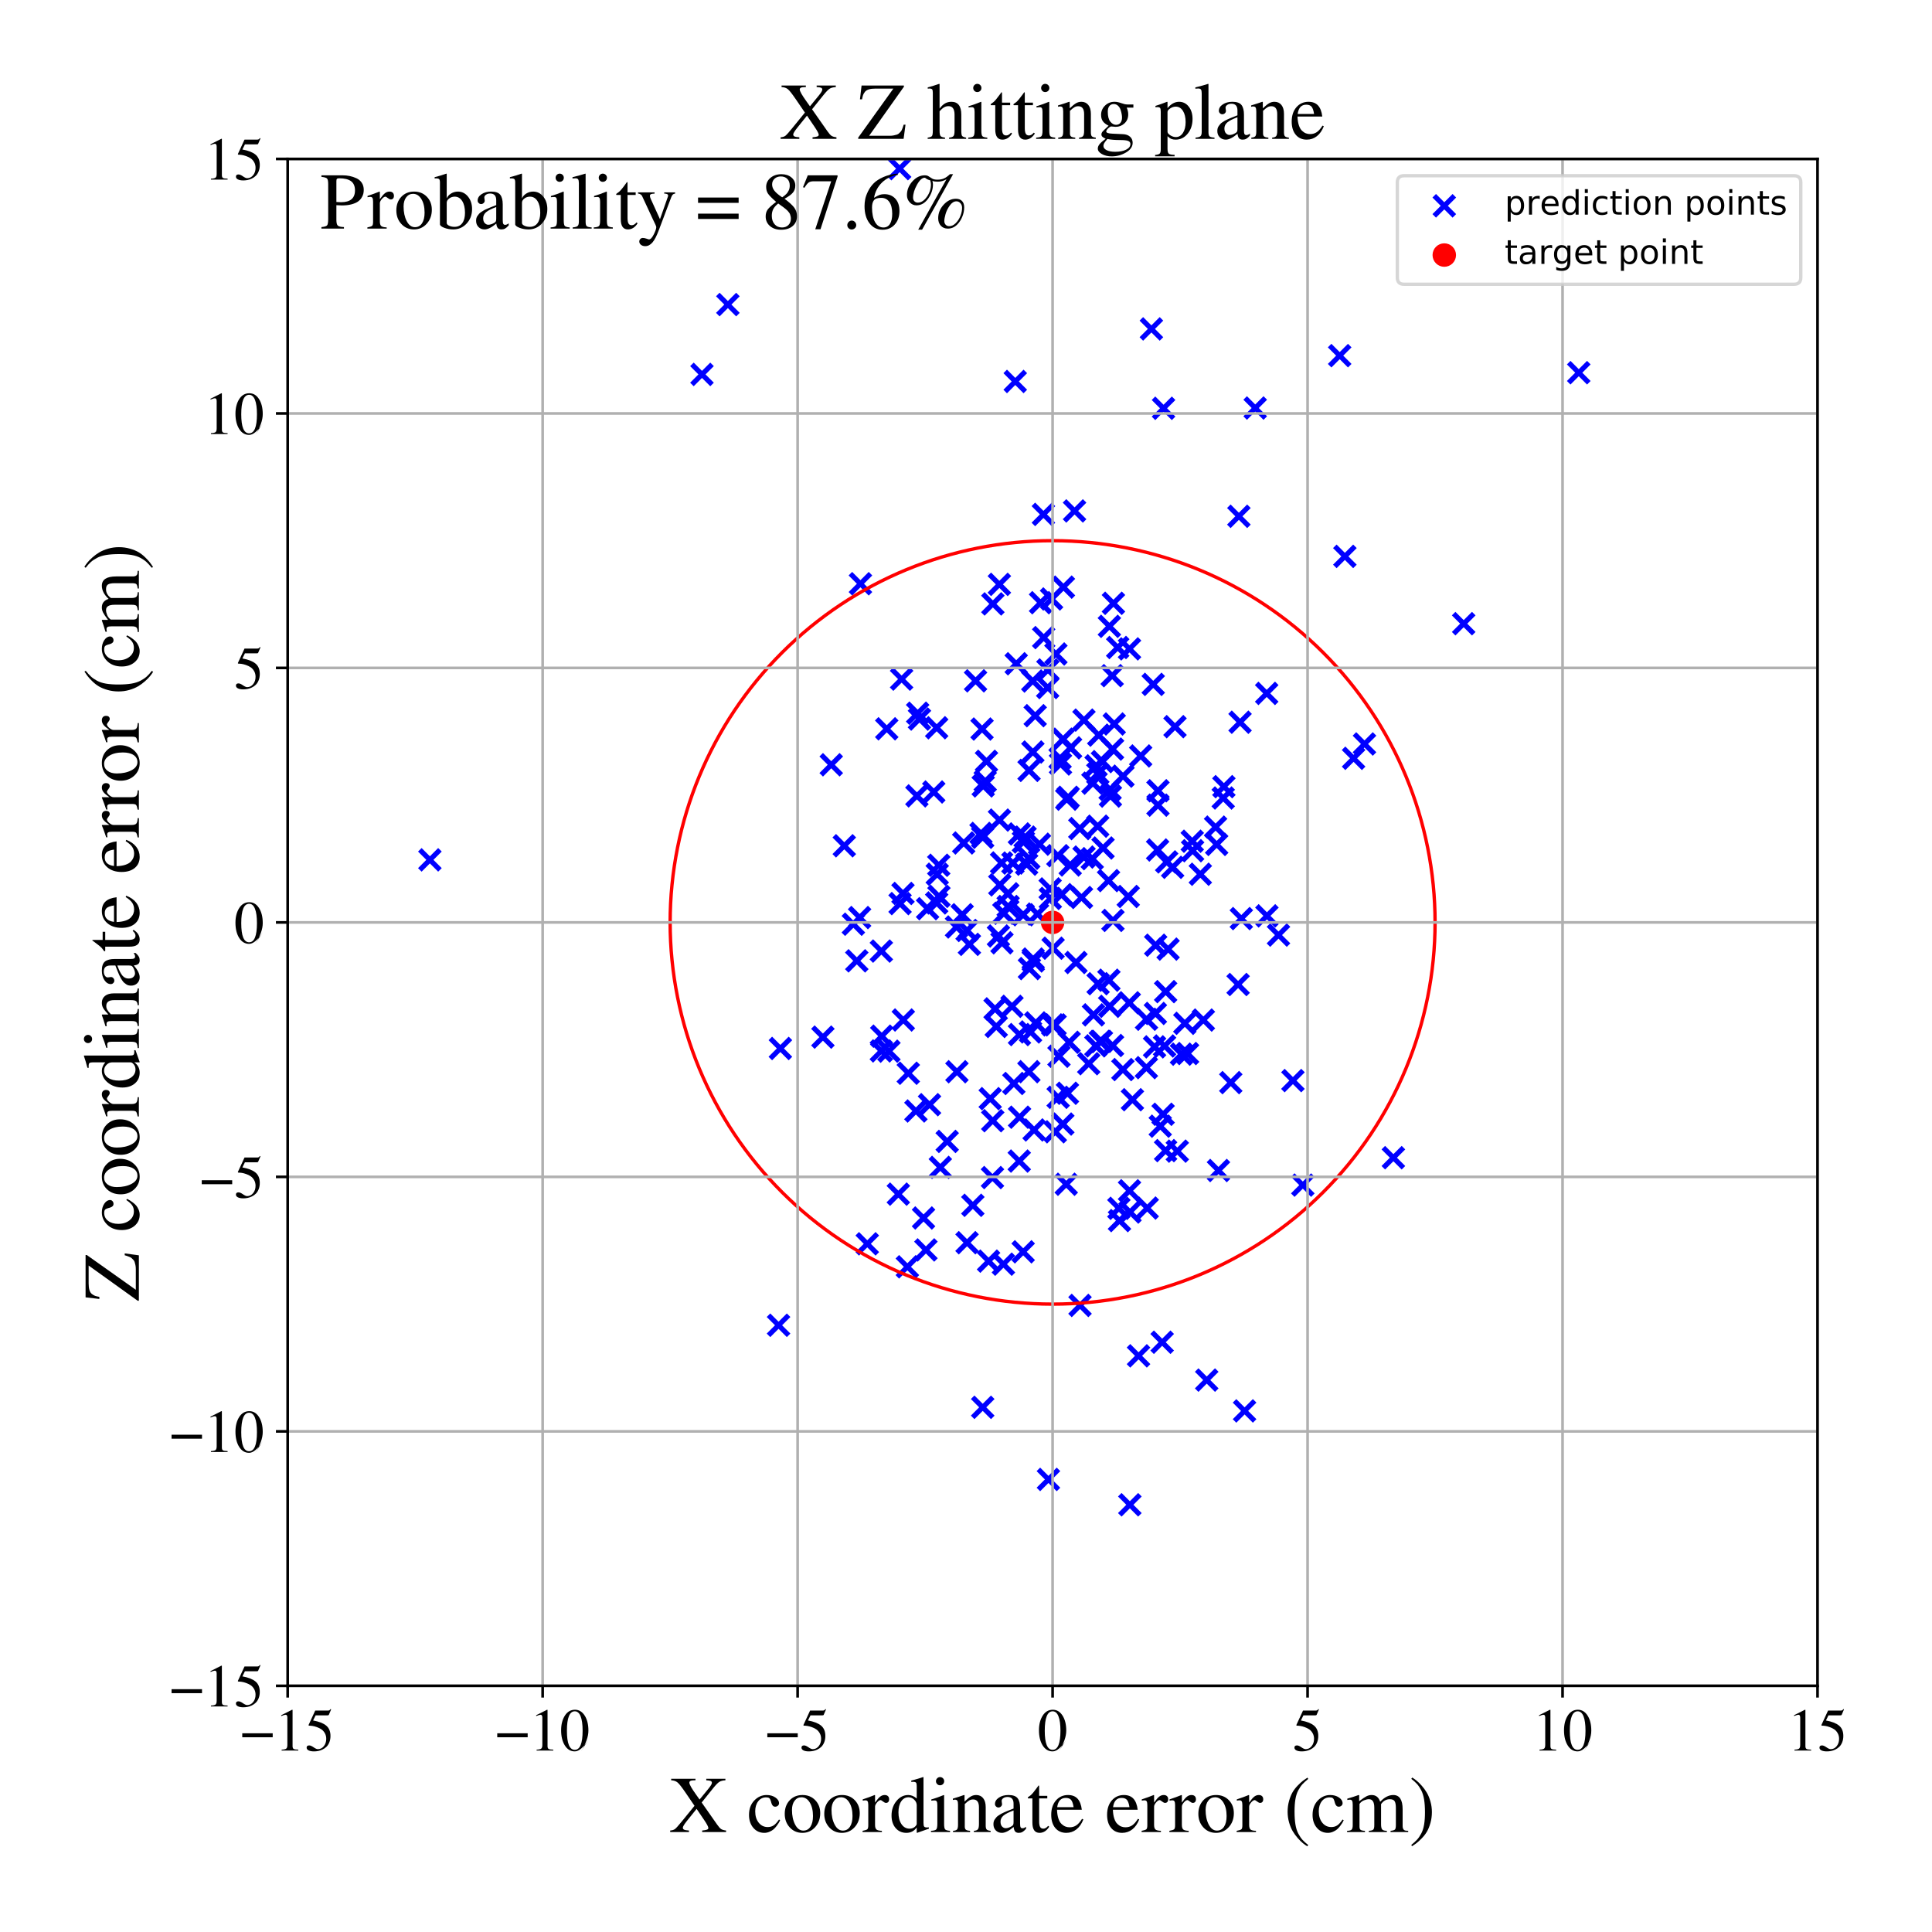 <?xml version="1.0" encoding="utf-8" standalone="no"?>
<!DOCTYPE svg PUBLIC "-//W3C//DTD SVG 1.1//EN"
  "http://www.w3.org/Graphics/SVG/1.1/DTD/svg11.dtd">
<!-- Created with matplotlib (https://matplotlib.org/) -->
<svg height="576pt" version="1.1" viewBox="0 0 576 576" width="576pt" xmlns="http://www.w3.org/2000/svg" xmlns:xlink="http://www.w3.org/1999/xlink">
 <defs>
  <style type="text/css">
*{stroke-linecap:butt;stroke-linejoin:round;}
  </style>
 </defs>
 <g id="figure_1">
  <g id="patch_1">
   <path d="M 0 576 
L 576 576 
L 576 0 
L 0 0 
z
" style="fill:#ffffff;"/>
  </g>
  <g id="axes_1">
   <g id="patch_2">
    <path d="M 85.766 502.609 
L 541.875 502.609 
L 541.875 47.391 
L 85.766 47.391 
z
" style="fill:#ffffff;"/>
   </g>
   <g id="PathCollection_1">
    <defs>
     <path d="M -3 3 
L 3 -3 
M -3 -3 
L 3 3 
" id="me917bf4000" style="stroke:#0000ff;stroke-width:1.5;"/>
    </defs>
    <g clip-path="url(#p23cdea91c3)">
     <use style="fill:#0000ff;stroke:#0000ff;stroke-width:1.5;" x="330.497" xlink:href="#me917bf4000" y="262.54"/>
     <use style="fill:#0000ff;stroke:#0000ff;stroke-width:1.5;" x="308.302" xlink:href="#me917bf4000" y="336.881"/>
     <use style="fill:#0000ff;stroke:#0000ff;stroke-width:1.5;" x="311.165" xlink:href="#me917bf4000" y="190.093"/>
     <use style="fill:#0000ff;stroke:#0000ff;stroke-width:1.5;" x="303.945" xlink:href="#me917bf4000" y="308.441"/>
     <use style="fill:#0000ff;stroke:#0000ff;stroke-width:1.5;" x="331.057" xlink:href="#me917bf4000" y="237.353"/>
     <use style="fill:#0000ff;stroke:#0000ff;stroke-width:1.5;" x="345.127" xlink:href="#me917bf4000" y="253.408"/>
     <use style="fill:#0000ff;stroke:#0000ff;stroke-width:1.5;" x="301.715" xlink:href="#me917bf4000" y="300.022"/>
     <use style="fill:#0000ff;stroke:#0000ff;stroke-width:1.5;" x="316.174" xlink:href="#me917bf4000" y="227.782"/>
     <use style="fill:#0000ff;stroke:#0000ff;stroke-width:1.5;" x="347.83" xlink:href="#me917bf4000" y="256.963"/>
     <use style="fill:#0000ff;stroke:#0000ff;stroke-width:1.5;" x="292.787" xlink:href="#me917bf4000" y="217.355"/>
     <use style="fill:#0000ff;stroke:#0000ff;stroke-width:1.5;" x="209.288" xlink:href="#me917bf4000" y="111.627"/>
     <use style="fill:#0000ff;stroke:#0000ff;stroke-width:1.5;" x="275.341" xlink:href="#me917bf4000" y="363.125"/>
     <use style="fill:#0000ff;stroke:#0000ff;stroke-width:1.5;" x="343.82" xlink:href="#me917bf4000" y="204.039"/>
     <use style="fill:#0000ff;stroke:#0000ff;stroke-width:1.5;" x="300.464" xlink:href="#me917bf4000" y="266.47"/>
     <use style="fill:#0000ff;stroke:#0000ff;stroke-width:1.5;" x="297.666" xlink:href="#me917bf4000" y="279.045"/>
     <use style="fill:#0000ff;stroke:#0000ff;stroke-width:1.5;" x="318.457" xlink:href="#me917bf4000" y="237.697"/>
     <use style="fill:#0000ff;stroke:#0000ff;stroke-width:1.5;" x="333.223" xlink:href="#me917bf4000" y="193.042"/>
     <use style="fill:#0000ff;stroke:#0000ff;stroke-width:1.5;" x="308.783" xlink:href="#me917bf4000" y="304.958"/>
     <use style="fill:#0000ff;stroke:#0000ff;stroke-width:1.5;" x="301.991" xlink:href="#me917bf4000" y="257.305"/>
     <use style="fill:#0000ff;stroke:#0000ff;stroke-width:1.5;" x="321.926" xlink:href="#me917bf4000" y="247.025"/>
     <use style="fill:#0000ff;stroke:#0000ff;stroke-width:1.5;" x="312.354" xlink:href="#me917bf4000" y="204.986"/>
     <use style="fill:#0000ff;stroke:#0000ff;stroke-width:1.5;" x="328.041" xlink:href="#me917bf4000" y="310.487"/>
     <use style="fill:#0000ff;stroke:#0000ff;stroke-width:1.5;" x="341.817" xlink:href="#me917bf4000" y="303.88"/>
     <use style="fill:#0000ff;stroke:#0000ff;stroke-width:1.5;" x="295.218" xlink:href="#me917bf4000" y="327.541"/>
     <use style="fill:#0000ff;stroke:#0000ff;stroke-width:1.5;" x="364.688" xlink:href="#me917bf4000" y="237.918"/>
     <use style="fill:#0000ff;stroke:#0000ff;stroke-width:1.5;" x="314.63" xlink:href="#me917bf4000" y="337.426"/>
     <use style="fill:#0000ff;stroke:#0000ff;stroke-width:1.5;" x="312.578" xlink:href="#me917bf4000" y="441.07"/>
     <use style="fill:#0000ff;stroke:#0000ff;stroke-width:1.5;" x="328.674" xlink:href="#me917bf4000" y="227.061"/>
     <use style="fill:#0000ff;stroke:#0000ff;stroke-width:1.5;" x="232.661" xlink:href="#me917bf4000" y="312.588"/>
     <use style="fill:#0000ff;stroke:#0000ff;stroke-width:1.5;" x="306.754" xlink:href="#me917bf4000" y="319.504"/>
     <use style="fill:#0000ff;stroke:#0000ff;stroke-width:1.5;" x="893.092" xlink:href="#me917bf4000" y="241.552"/>
     <use style="fill:#0000ff;stroke:#0000ff;stroke-width:1.5;" x="344.555" xlink:href="#me917bf4000" y="281.805"/>
     <use style="fill:#0000ff;stroke:#0000ff;stroke-width:1.5;" x="316.95" xlink:href="#me917bf4000" y="220.374"/>
     <use style="fill:#0000ff;stroke:#0000ff;stroke-width:1.5;" x="330.824" xlink:href="#me917bf4000" y="300.023"/>
     <use style="fill:#0000ff;stroke:#0000ff;stroke-width:1.5;" x="303.965" xlink:href="#me917bf4000" y="333.077"/>
     <use style="fill:#0000ff;stroke:#0000ff;stroke-width:1.5;" x="334.802" xlink:href="#me917bf4000" y="231.401"/>
     <use style="fill:#0000ff;stroke:#0000ff;stroke-width:1.5;" x="388.415" xlink:href="#me917bf4000" y="353.321"/>
     <use style="fill:#0000ff;stroke:#0000ff;stroke-width:1.5;" x="336.751" xlink:href="#me917bf4000" y="355.014"/>
     <use style="fill:#0000ff;stroke:#0000ff;stroke-width:1.5;" x="336.747" xlink:href="#me917bf4000" y="193.454"/>
     <use style="fill:#0000ff;stroke:#0000ff;stroke-width:1.5;" x="128.165" xlink:href="#me917bf4000" y="256.353"/>
     <use style="fill:#0000ff;stroke:#0000ff;stroke-width:1.5;" x="279.267" xlink:href="#me917bf4000" y="269.192"/>
     <use style="fill:#0000ff;stroke:#0000ff;stroke-width:1.5;" x="307.94" xlink:href="#me917bf4000" y="224.203"/>
     <use style="fill:#0000ff;stroke:#0000ff;stroke-width:1.5;" x="251.714" xlink:href="#me917bf4000" y="252.159"/>
     <use style="fill:#0000ff;stroke:#0000ff;stroke-width:1.5;" x="317.883" xlink:href="#me917bf4000" y="353.069"/>
     <use style="fill:#0000ff;stroke:#0000ff;stroke-width:1.5;" x="369.356" xlink:href="#me917bf4000" y="153.928"/>
     <use style="fill:#0000ff;stroke:#0000ff;stroke-width:1.5;" x="318.031" xlink:href="#me917bf4000" y="238.266"/>
     <use style="fill:#0000ff;stroke:#0000ff;stroke-width:1.5;" x="288.314" xlink:href="#me917bf4000" y="370.492"/>
     <use style="fill:#0000ff;stroke:#0000ff;stroke-width:1.5;" x="300.562" xlink:href="#me917bf4000" y="270.263"/>
     <use style="fill:#0000ff;stroke:#0000ff;stroke-width:1.5;" x="355.453" xlink:href="#me917bf4000" y="250.801"/>
     <use style="fill:#0000ff;stroke:#0000ff;stroke-width:1.5;" x="303.914" xlink:href="#me917bf4000" y="248.619"/>
     <use style="fill:#0000ff;stroke:#0000ff;stroke-width:1.5;" x="280.346" xlink:href="#me917bf4000" y="348.043"/>
     <use style="fill:#0000ff;stroke:#0000ff;stroke-width:1.5;" x="364.886" xlink:href="#me917bf4000" y="234.528"/>
     <use style="fill:#0000ff;stroke:#0000ff;stroke-width:1.5;" x="317.039" xlink:href="#me917bf4000" y="175.048"/>
     <use style="fill:#0000ff;stroke:#0000ff;stroke-width:1.5;" x="276.552" xlink:href="#me917bf4000" y="270.908"/>
     <use style="fill:#0000ff;stroke:#0000ff;stroke-width:1.5;" x="293.732" xlink:href="#me917bf4000" y="232.916"/>
     <use style="fill:#0000ff;stroke:#0000ff;stroke-width:1.5;" x="339.438" xlink:href="#me917bf4000" y="404.226"/>
     <use style="fill:#0000ff;stroke:#0000ff;stroke-width:1.5;" x="306.079" xlink:href="#me917bf4000" y="257.636"/>
     <use style="fill:#0000ff;stroke:#0000ff;stroke-width:1.5;" x="264.375" xlink:href="#me917bf4000" y="217.283"/>
     <use style="fill:#0000ff;stroke:#0000ff;stroke-width:1.5;" x="354.058" xlink:href="#me917bf4000" y="314.101"/>
     <use style="fill:#0000ff;stroke:#0000ff;stroke-width:1.5;" x="331.689" xlink:href="#me917bf4000" y="311.699"/>
     <use style="fill:#0000ff;stroke:#0000ff;stroke-width:1.5;" x="269.213" xlink:href="#me917bf4000" y="266.372"/>
     <use style="fill:#0000ff;stroke:#0000ff;stroke-width:1.5;" x="318.246" xlink:href="#me917bf4000" y="325.941"/>
     <use style="fill:#0000ff;stroke:#0000ff;stroke-width:1.5;" x="403.558" xlink:href="#me917bf4000" y="226.079"/>
     <use style="fill:#0000ff;stroke:#0000ff;stroke-width:1.5;" x="385.465" xlink:href="#me917bf4000" y="322.165"/>
     <use style="fill:#0000ff;stroke:#0000ff;stroke-width:1.5;" x="810.824" xlink:href="#me917bf4000" y="509.134"/>
     <use style="fill:#0000ff;stroke:#0000ff;stroke-width:1.5;" x="315.387" xlink:href="#me917bf4000" y="255.116"/>
     <use style="fill:#0000ff;stroke:#0000ff;stroke-width:1.5;" x="346.896" xlink:href="#me917bf4000" y="121.728"/>
     <use style="fill:#0000ff;stroke:#0000ff;stroke-width:1.5;" x="254.421" xlink:href="#me917bf4000" y="275.541"/>
     <use style="fill:#0000ff;stroke:#0000ff;stroke-width:1.5;" x="314.802" xlink:href="#me917bf4000" y="194.974"/>
     <use style="fill:#0000ff;stroke:#0000ff;stroke-width:1.5;" x="311.084" xlink:href="#me917bf4000" y="153.364"/>
     <use style="fill:#0000ff;stroke:#0000ff;stroke-width:1.5;" x="326.715" xlink:href="#me917bf4000" y="311.802"/>
     <use style="fill:#0000ff;stroke:#0000ff;stroke-width:1.5;" x="306.797" xlink:href="#me917bf4000" y="229.682"/>
     <use style="fill:#0000ff;stroke:#0000ff;stroke-width:1.5;" x="347.195" xlink:href="#me917bf4000" y="311.848"/>
     <use style="fill:#0000ff;stroke:#0000ff;stroke-width:1.5;" x="348.247" xlink:href="#me917bf4000" y="282.962"/>
     <use style="fill:#0000ff;stroke:#0000ff;stroke-width:1.5;" x="337.617" xlink:href="#me917bf4000" y="327.863"/>
     <use style="fill:#0000ff;stroke:#0000ff;stroke-width:1.5;" x="323.191" xlink:href="#me917bf4000" y="255.515"/>
     <use style="fill:#0000ff;stroke:#0000ff;stroke-width:1.5;" x="306.716" xlink:href="#me917bf4000" y="255.871"/>
     <use style="fill:#0000ff;stroke:#0000ff;stroke-width:1.5;" x="313.837" xlink:href="#me917bf4000" y="305.561"/>
     <use style="fill:#0000ff;stroke:#0000ff;stroke-width:1.5;" x="333.576" xlink:href="#me917bf4000" y="360.246"/>
     <use style="fill:#0000ff;stroke:#0000ff;stroke-width:1.5;" x="309.326" xlink:href="#me917bf4000" y="272.506"/>
     <use style="fill:#0000ff;stroke:#0000ff;stroke-width:1.5;" x="316.871" xlink:href="#me917bf4000" y="335.12"/>
     <use style="fill:#0000ff;stroke:#0000ff;stroke-width:1.5;" x="330.747" xlink:href="#me917bf4000" y="186.732"/>
     <use style="fill:#0000ff;stroke:#0000ff;stroke-width:1.5;" x="262.882" xlink:href="#me917bf4000" y="308.918"/>
     <use style="fill:#0000ff;stroke:#0000ff;stroke-width:1.5;" x="415.418" xlink:href="#me917bf4000" y="345.154"/>
     <use style="fill:#0000ff;stroke:#0000ff;stroke-width:1.5;" x="305.048" xlink:href="#me917bf4000" y="272.719"/>
     <use style="fill:#0000ff;stroke:#0000ff;stroke-width:1.5;" x="366.941" xlink:href="#me917bf4000" y="322.768"/>
     <use style="fill:#0000ff;stroke:#0000ff;stroke-width:1.5;" x="279.928" xlink:href="#me917bf4000" y="267.236"/>
     <use style="fill:#0000ff;stroke:#0000ff;stroke-width:1.5;" x="353.24" xlink:href="#me917bf4000" y="305.09"/>
     <use style="fill:#0000ff;stroke:#0000ff;stroke-width:1.5;" x="315.719" xlink:href="#me917bf4000" y="314.908"/>
     <use style="fill:#0000ff;stroke:#0000ff;stroke-width:1.5;" x="274.127" xlink:href="#me917bf4000" y="214.38"/>
     <use style="fill:#0000ff;stroke:#0000ff;stroke-width:1.5;" x="331.688" xlink:href="#me917bf4000" y="223.333"/>
     <use style="fill:#0000ff;stroke:#0000ff;stroke-width:1.5;" x="350.31" xlink:href="#me917bf4000" y="216.648"/>
     <use style="fill:#0000ff;stroke:#0000ff;stroke-width:1.5;" x="256.529" xlink:href="#me917bf4000" y="174.034"/>
     <use style="fill:#0000ff;stroke:#0000ff;stroke-width:1.5;" x="399.408" xlink:href="#me917bf4000" y="106.03"/>
     <use style="fill:#0000ff;stroke:#0000ff;stroke-width:1.5;" x="217.004" xlink:href="#me917bf4000" y="90.802"/>
     <use style="fill:#0000ff;stroke:#0000ff;stroke-width:1.5;" x="313.089" xlink:href="#me917bf4000" y="265.013"/>
     <use style="fill:#0000ff;stroke:#0000ff;stroke-width:1.5;" x="327.301" xlink:href="#me917bf4000" y="230.64"/>
     <use style="fill:#0000ff;stroke:#0000ff;stroke-width:1.5;" x="288.319" xlink:href="#me917bf4000" y="277.405"/>
     <use style="fill:#0000ff;stroke:#0000ff;stroke-width:1.5;" x="344.465" xlink:href="#me917bf4000" y="302.147"/>
     <use style="fill:#0000ff;stroke:#0000ff;stroke-width:1.5;" x="358.77" xlink:href="#me917bf4000" y="304.116"/>
     <use style="fill:#0000ff;stroke:#0000ff;stroke-width:1.5;" x="308.062" xlink:href="#me917bf4000" y="286.502"/>
     <use style="fill:#0000ff;stroke:#0000ff;stroke-width:1.5;" x="302.973" xlink:href="#me917bf4000" y="197.888"/>
     <use style="fill:#0000ff;stroke:#0000ff;stroke-width:1.5;" x="347.509" xlink:href="#me917bf4000" y="343.038"/>
     <use style="fill:#0000ff;stroke:#0000ff;stroke-width:1.5;" x="346.764" xlink:href="#me917bf4000" y="332.207"/>
     <use style="fill:#0000ff;stroke:#0000ff;stroke-width:1.5;" x="299.284" xlink:href="#me917bf4000" y="272.279"/>
     <use style="fill:#0000ff;stroke:#0000ff;stroke-width:1.5;" x="292.975" xlink:href="#me917bf4000" y="249.62"/>
     <use style="fill:#0000ff;stroke:#0000ff;stroke-width:1.5;" x="352.233" xlink:href="#me917bf4000" y="314.287"/>
     <use style="fill:#0000ff;stroke:#0000ff;stroke-width:1.5;" x="270.795" xlink:href="#me917bf4000" y="319.971"/>
     <use style="fill:#0000ff;stroke:#0000ff;stroke-width:1.5;" x="294.107" xlink:href="#me917bf4000" y="226.978"/>
     <use style="fill:#0000ff;stroke:#0000ff;stroke-width:1.5;" x="273.064" xlink:href="#me917bf4000" y="331.225"/>
     <use style="fill:#0000ff;stroke:#0000ff;stroke-width:1.5;" x="336.895" xlink:href="#me917bf4000" y="361.354"/>
     <use style="fill:#0000ff;stroke:#0000ff;stroke-width:1.5;" x="406.804" xlink:href="#me917bf4000" y="221.805"/>
     <use style="fill:#0000ff;stroke:#0000ff;stroke-width:1.5;" x="295.972" xlink:href="#me917bf4000" y="334.126"/>
     <use style="fill:#0000ff;stroke:#0000ff;stroke-width:1.5;" x="273.589" xlink:href="#me917bf4000" y="212.634"/>
     <use style="fill:#0000ff;stroke:#0000ff;stroke-width:1.5;" x="292.468" xlink:href="#me917bf4000" y="248.471"/>
     <use style="fill:#0000ff;stroke:#0000ff;stroke-width:1.5;" x="287.314" xlink:href="#me917bf4000" y="251.32"/>
     <use style="fill:#0000ff;stroke:#0000ff;stroke-width:1.5;" x="359.767" xlink:href="#me917bf4000" y="411.453"/>
     <use style="fill:#0000ff;stroke:#0000ff;stroke-width:1.5;" x="344.218" xlink:href="#me917bf4000" y="312.106"/>
     <use style="fill:#0000ff;stroke:#0000ff;stroke-width:1.5;" x="336.372" xlink:href="#me917bf4000" y="267.274"/>
     <use style="fill:#0000ff;stroke:#0000ff;stroke-width:1.5;" x="322.433" xlink:href="#me917bf4000" y="267.57"/>
     <use style="fill:#0000ff;stroke:#0000ff;stroke-width:1.5;" x="340.082" xlink:href="#me917bf4000" y="225.38"/>
     <use style="fill:#0000ff;stroke:#0000ff;stroke-width:1.5;" x="324.594" xlink:href="#me917bf4000" y="317.129"/>
     <use style="fill:#0000ff;stroke:#0000ff;stroke-width:1.5;" x="267.828" xlink:href="#me917bf4000" y="356.017"/>
     <use style="fill:#0000ff;stroke:#0000ff;stroke-width:1.5;" x="308.03" xlink:href="#me917bf4000" y="285.914"/>
     <use style="fill:#0000ff;stroke:#0000ff;stroke-width:1.5;" x="357.858" xlink:href="#me917bf4000" y="260.644"/>
     <use style="fill:#0000ff;stroke:#0000ff;stroke-width:1.5;" x="297.952" xlink:href="#me917bf4000" y="174.222"/>
     <use style="fill:#0000ff;stroke:#0000ff;stroke-width:1.5;" x="336.849" xlink:href="#me917bf4000" y="448.632"/>
     <use style="fill:#0000ff;stroke:#0000ff;stroke-width:1.5;" x="313.516" xlink:href="#me917bf4000" y="178.573"/>
     <use style="fill:#0000ff;stroke:#0000ff;stroke-width:1.5;" x="319.182" xlink:href="#me917bf4000" y="222.959"/>
     <use style="fill:#0000ff;stroke:#0000ff;stroke-width:1.5;" x="268.214" xlink:href="#me917bf4000" y="50.273"/>
     <use style="fill:#0000ff;stroke:#0000ff;stroke-width:1.5;" x="315.844" xlink:href="#me917bf4000" y="22.452"/>
     <use style="fill:#0000ff;stroke:#0000ff;stroke-width:1.5;" x="321.995" xlink:href="#me917bf4000" y="389.196"/>
     <use style="fill:#0000ff;stroke:#0000ff;stroke-width:1.5;" x="333.762" xlink:href="#me917bf4000" y="363.905"/>
     <use style="fill:#0000ff;stroke:#0000ff;stroke-width:1.5;" x="327.271" xlink:href="#me917bf4000" y="246.314"/>
     <use style="fill:#0000ff;stroke:#0000ff;stroke-width:1.5;" x="286.865" xlink:href="#me917bf4000" y="272.722"/>
     <use style="fill:#0000ff;stroke:#0000ff;stroke-width:1.5;" x="265.024" xlink:href="#me917bf4000" y="313.392"/>
     <use style="fill:#0000ff;stroke:#0000ff;stroke-width:1.5;" x="322.071" xlink:href="#me917bf4000" y="508.91"/>
     <use style="fill:#0000ff;stroke:#0000ff;stroke-width:1.5;" x="334.773" xlink:href="#me917bf4000" y="318.876"/>
     <use style="fill:#0000ff;stroke:#0000ff;stroke-width:1.5;" x="256.282" xlink:href="#me917bf4000" y="273.558"/>
     <use style="fill:#0000ff;stroke:#0000ff;stroke-width:1.5;" x="983.003" xlink:href="#me917bf4000" y="208.171"/>
     <use style="fill:#0000ff;stroke:#0000ff;stroke-width:1.5;" x="255.442" xlink:href="#me917bf4000" y="286.463"/>
     <use style="fill:#0000ff;stroke:#0000ff;stroke-width:1.5;" x="303.877" xlink:href="#me917bf4000" y="346.156"/>
     <use style="fill:#0000ff;stroke:#0000ff;stroke-width:1.5;" x="381.162" xlink:href="#me917bf4000" y="278.784"/>
     <use style="fill:#0000ff;stroke:#0000ff;stroke-width:1.5;" x="298.601" xlink:href="#me917bf4000" y="257.265"/>
     <use style="fill:#0000ff;stroke:#0000ff;stroke-width:1.5;" x="369.128" xlink:href="#me917bf4000" y="293.515"/>
     <use style="fill:#0000ff;stroke:#0000ff;stroke-width:1.5;" x="377.65" xlink:href="#me917bf4000" y="206.727"/>
     <use style="fill:#0000ff;stroke:#0000ff;stroke-width:1.5;" x="298.727" xlink:href="#me917bf4000" y="281.084"/>
     <use style="fill:#0000ff;stroke:#0000ff;stroke-width:1.5;" x="331.812" xlink:href="#me917bf4000" y="274.411"/>
     <use style="fill:#0000ff;stroke:#0000ff;stroke-width:1.5;" x="345.236" xlink:href="#me917bf4000" y="240.049"/>
     <use style="fill:#0000ff;stroke:#0000ff;stroke-width:1.5;" x="309.906" xlink:href="#me917bf4000" y="251.686"/>
     <use style="fill:#0000ff;stroke:#0000ff;stroke-width:1.5;" x="290.85" xlink:href="#me917bf4000" y="202.981"/>
     <use style="fill:#0000ff;stroke:#0000ff;stroke-width:1.5;" x="262.766" xlink:href="#me917bf4000" y="283.552"/>
     <use style="fill:#0000ff;stroke:#0000ff;stroke-width:1.5;" x="331.581" xlink:href="#me917bf4000" y="201.442"/>
     <use style="fill:#0000ff;stroke:#0000ff;stroke-width:1.5;" x="332.196" xlink:href="#me917bf4000" y="215.845"/>
     <use style="fill:#0000ff;stroke:#0000ff;stroke-width:1.5;" x="285.169" xlink:href="#me917bf4000" y="276.369"/>
     <use style="fill:#0000ff;stroke:#0000ff;stroke-width:1.5;" x="326.008" xlink:href="#me917bf4000" y="302.565"/>
     <use style="fill:#0000ff;stroke:#0000ff;stroke-width:1.5;" x="306.907" xlink:href="#me917bf4000" y="288.772"/>
     <use style="fill:#0000ff;stroke:#0000ff;stroke-width:1.5;" x="279.259" xlink:href="#me917bf4000" y="216.968"/>
     <use style="fill:#0000ff;stroke:#0000ff;stroke-width:1.5;" x="302.686" xlink:href="#me917bf4000" y="113.726"/>
     <use style="fill:#0000ff;stroke:#0000ff;stroke-width:1.5;" x="313.976" xlink:href="#me917bf4000" y="282.692"/>
     <use style="fill:#0000ff;stroke:#0000ff;stroke-width:1.5;" x="327.569" xlink:href="#me917bf4000" y="219.173"/>
     <use style="fill:#0000ff;stroke:#0000ff;stroke-width:1.5;" x="232.114" xlink:href="#me917bf4000" y="395.113"/>
     <use style="fill:#0000ff;stroke:#0000ff;stroke-width:1.5;" x="307.908" xlink:href="#me917bf4000" y="203.037"/>
     <use style="fill:#0000ff;stroke:#0000ff;stroke-width:1.5;" x="313.14" xlink:href="#me917bf4000" y="267.855"/>
     <use style="fill:#0000ff;stroke:#0000ff;stroke-width:1.5;" x="342.028" xlink:href="#me917bf4000" y="360.169"/>
     <use style="fill:#0000ff;stroke:#0000ff;stroke-width:1.5;" x="305.121" xlink:href="#me917bf4000" y="251.026"/>
     <use style="fill:#0000ff;stroke:#0000ff;stroke-width:1.5;" x="341.777" xlink:href="#me917bf4000" y="318.306"/>
     <use style="fill:#0000ff;stroke:#0000ff;stroke-width:1.5;" x="325.835" xlink:href="#me917bf4000" y="233.491"/>
     <use style="fill:#0000ff;stroke:#0000ff;stroke-width:1.5;" x="294.733" xlink:href="#me917bf4000" y="375.992"/>
     <use style="fill:#0000ff;stroke:#0000ff;stroke-width:1.5;" x="345.914" xlink:href="#me917bf4000" y="335.755"/>
     <use style="fill:#0000ff;stroke:#0000ff;stroke-width:1.5;" x="258.568" xlink:href="#me917bf4000" y="370.825"/>
     <use style="fill:#0000ff;stroke:#0000ff;stroke-width:1.5;" x="345.234" xlink:href="#me917bf4000" y="235.754"/>
     <use style="fill:#0000ff;stroke:#0000ff;stroke-width:1.5;" x="336.685" xlink:href="#me917bf4000" y="298.966"/>
     <use style="fill:#0000ff;stroke:#0000ff;stroke-width:1.5;" x="268.343" xlink:href="#me917bf4000" y="269.394"/>
     <use style="fill:#0000ff;stroke:#0000ff;stroke-width:1.5;" x="296.012" xlink:href="#me917bf4000" y="180.047"/>
     <use style="fill:#0000ff;stroke:#0000ff;stroke-width:1.5;" x="247.832" xlink:href="#me917bf4000" y="228.005"/>
     <use style="fill:#0000ff;stroke:#0000ff;stroke-width:1.5;" x="295.893" xlink:href="#me917bf4000" y="351.077"/>
     <use style="fill:#0000ff;stroke:#0000ff;stroke-width:1.5;" x="297.978" xlink:href="#me917bf4000" y="244.493"/>
     <use style="fill:#0000ff;stroke:#0000ff;stroke-width:1.5;" x="319.07" xlink:href="#me917bf4000" y="257.885"/>
     <use style="fill:#0000ff;stroke:#0000ff;stroke-width:1.5;" x="314.569" xlink:href="#me917bf4000" y="305.553"/>
     <use style="fill:#0000ff;stroke:#0000ff;stroke-width:1.5;" x="318.75" xlink:href="#me917bf4000" y="310.74"/>
     <use style="fill:#0000ff;stroke:#0000ff;stroke-width:1.5;" x="279.423" xlink:href="#me917bf4000" y="260.637"/>
     <use style="fill:#0000ff;stroke:#0000ff;stroke-width:1.5;" x="262.759" xlink:href="#me917bf4000" y="313.319"/>
     <use style="fill:#0000ff;stroke:#0000ff;stroke-width:1.5;" x="363.271" xlink:href="#me917bf4000" y="348.97"/>
     <use style="fill:#0000ff;stroke:#0000ff;stroke-width:1.5;" x="377.715" xlink:href="#me917bf4000" y="273.05"/>
     <use style="fill:#0000ff;stroke:#0000ff;stroke-width:1.5;" x="362.412" xlink:href="#me917bf4000" y="246.592"/>
     <use style="fill:#0000ff;stroke:#0000ff;stroke-width:1.5;" x="277.126" xlink:href="#me917bf4000" y="329.346"/>
     <use style="fill:#0000ff;stroke:#0000ff;stroke-width:1.5;" x="316.051" xlink:href="#me917bf4000" y="226.096"/>
     <use style="fill:#0000ff;stroke:#0000ff;stroke-width:1.5;" x="278.395" xlink:href="#me917bf4000" y="236.119"/>
     <use style="fill:#0000ff;stroke:#0000ff;stroke-width:1.5;" x="355.56" xlink:href="#me917bf4000" y="253.627"/>
     <use style="fill:#0000ff;stroke:#0000ff;stroke-width:1.5;" x="312.42" xlink:href="#me917bf4000" y="199.739"/>
     <use style="fill:#0000ff;stroke:#0000ff;stroke-width:1.5;" x="297.021" xlink:href="#me917bf4000" y="306.031"/>
     <use style="fill:#0000ff;stroke:#0000ff;stroke-width:1.5;" x="307.239" xlink:href="#me917bf4000" y="307.662"/>
     <use style="fill:#0000ff;stroke:#0000ff;stroke-width:1.5;" x="293.134" xlink:href="#me917bf4000" y="234.318"/>
     <use style="fill:#0000ff;stroke:#0000ff;stroke-width:1.5;" x="305.046" xlink:href="#me917bf4000" y="373.212"/>
     <use style="fill:#0000ff;stroke:#0000ff;stroke-width:1.5;" x="327.386" xlink:href="#me917bf4000" y="293.276"/>
     <use style="fill:#0000ff;stroke:#0000ff;stroke-width:1.5;" x="330.606" xlink:href="#me917bf4000" y="292.232"/>
     <use style="fill:#0000ff;stroke:#0000ff;stroke-width:1.5;" x="400.957" xlink:href="#me917bf4000" y="165.876"/>
     <use style="fill:#0000ff;stroke:#0000ff;stroke-width:1.5;" x="308.63" xlink:href="#me917bf4000" y="213.369"/>
     <use style="fill:#0000ff;stroke:#0000ff;stroke-width:1.5;" x="374.227" xlink:href="#me917bf4000" y="121.644"/>
     <use style="fill:#0000ff;stroke:#0000ff;stroke-width:1.5;" x="316.468" xlink:href="#me917bf4000" y="266.724"/>
     <use style="fill:#0000ff;stroke:#0000ff;stroke-width:1.5;" x="343.277" xlink:href="#me917bf4000" y="98.061"/>
     <use style="fill:#0000ff;stroke:#0000ff;stroke-width:1.5;" x="268.806" xlink:href="#me917bf4000" y="202.469"/>
     <use style="fill:#0000ff;stroke:#0000ff;stroke-width:1.5;" x="325.642" xlink:href="#me917bf4000" y="255.997"/>
     <use style="fill:#0000ff;stroke:#0000ff;stroke-width:1.5;" x="350.997" xlink:href="#me917bf4000" y="343.194"/>
     <use style="fill:#0000ff;stroke:#0000ff;stroke-width:1.5;" x="370.087" xlink:href="#me917bf4000" y="273.865"/>
     <use style="fill:#0000ff;stroke:#0000ff;stroke-width:1.5;" x="362.736" xlink:href="#me917bf4000" y="251.75"/>
     <use style="fill:#0000ff;stroke:#0000ff;stroke-width:1.5;" x="346.484" xlink:href="#me917bf4000" y="400.17"/>
     <use style="fill:#0000ff;stroke:#0000ff;stroke-width:1.5;" x="298.075" xlink:href="#me917bf4000" y="263.817"/>
     <use style="fill:#0000ff;stroke:#0000ff;stroke-width:1.5;" x="436.382" xlink:href="#me917bf4000" y="185.939"/>
     <use style="fill:#0000ff;stroke:#0000ff;stroke-width:1.5;" x="276.049" xlink:href="#me917bf4000" y="372.651"/>
     <use style="fill:#0000ff;stroke:#0000ff;stroke-width:1.5;" x="299.157" xlink:href="#me917bf4000" y="376.896"/>
     <use style="fill:#0000ff;stroke:#0000ff;stroke-width:1.5;" x="323.166" xlink:href="#me917bf4000" y="214.691"/>
     <use style="fill:#0000ff;stroke:#0000ff;stroke-width:1.5;" x="292.982" xlink:href="#me917bf4000" y="419.575"/>
     <use style="fill:#0000ff;stroke:#0000ff;stroke-width:1.5;" x="289.015" xlink:href="#me917bf4000" y="281.55"/>
     <use style="fill:#0000ff;stroke:#0000ff;stroke-width:1.5;" x="349.611" xlink:href="#me917bf4000" y="258.581"/>
     <use style="fill:#0000ff;stroke:#0000ff;stroke-width:1.5;" x="371.057" xlink:href="#me917bf4000" y="420.643"/>
     <use style="fill:#0000ff;stroke:#0000ff;stroke-width:1.5;" x="331.955" xlink:href="#me917bf4000" y="179.868"/>
     <use style="fill:#0000ff;stroke:#0000ff;stroke-width:1.5;" x="305.612" xlink:href="#me917bf4000" y="249.57"/>
     <use style="fill:#0000ff;stroke:#0000ff;stroke-width:1.5;" x="296.661" xlink:href="#me917bf4000" y="300.779"/>
     <use style="fill:#0000ff;stroke:#0000ff;stroke-width:1.5;" x="31.572" xlink:href="#me917bf4000" y="197.981"/>
     <use style="fill:#0000ff;stroke:#0000ff;stroke-width:1.5;" x="282.394" xlink:href="#me917bf4000" y="340.298"/>
     <use style="fill:#0000ff;stroke:#0000ff;stroke-width:1.5;" x="35.122" xlink:href="#me917bf4000" y="107.759"/>
     <use style="fill:#0000ff;stroke:#0000ff;stroke-width:1.5;" x="290.04" xlink:href="#me917bf4000" y="359.345"/>
     <use style="fill:#0000ff;stroke:#0000ff;stroke-width:1.5;" x="273.362" xlink:href="#me917bf4000" y="237.28"/>
     <use style="fill:#0000ff;stroke:#0000ff;stroke-width:1.5;" x="328.86" xlink:href="#me917bf4000" y="252.821"/>
     <use style="fill:#0000ff;stroke:#0000ff;stroke-width:1.5;" x="270.524" xlink:href="#me917bf4000" y="377.682"/>
     <use style="fill:#0000ff;stroke:#0000ff;stroke-width:1.5;" x="320.785" xlink:href="#me917bf4000" y="286.961"/>
     <use style="fill:#0000ff;stroke:#0000ff;stroke-width:1.5;" x="245.341" xlink:href="#me917bf4000" y="309.204"/>
     <use style="fill:#0000ff;stroke:#0000ff;stroke-width:1.5;" x="269.313" xlink:href="#me917bf4000" y="304.097"/>
     <use style="fill:#0000ff;stroke:#0000ff;stroke-width:1.5;" x="310.228" xlink:href="#me917bf4000" y="179.69"/>
     <use style="fill:#0000ff;stroke:#0000ff;stroke-width:1.5;" x="330.96" xlink:href="#me917bf4000" y="235.374"/>
     <use style="fill:#0000ff;stroke:#0000ff;stroke-width:1.5;" x="347.523" xlink:href="#me917bf4000" y="295.642"/>
     <use style="fill:#0000ff;stroke:#0000ff;stroke-width:1.5;" x="470.687" xlink:href="#me917bf4000" y="111.118"/>
     <use style="fill:#0000ff;stroke:#0000ff;stroke-width:1.5;" x="315.476" xlink:href="#me917bf4000" y="327.147"/>
     <use style="fill:#0000ff;stroke:#0000ff;stroke-width:1.5;" x="320.366" xlink:href="#me917bf4000" y="152.327"/>
     <use style="fill:#0000ff;stroke:#0000ff;stroke-width:1.5;" x="279.879" xlink:href="#me917bf4000" y="257.965"/>
     <use style="fill:#0000ff;stroke:#0000ff;stroke-width:1.5;" x="328.384" xlink:href="#me917bf4000" y="310.478"/>
     <use style="fill:#0000ff;stroke:#0000ff;stroke-width:1.5;" x="285.296" xlink:href="#me917bf4000" y="319.52"/>
     <use style="fill:#0000ff;stroke:#0000ff;stroke-width:1.5;" x="326.776" xlink:href="#me917bf4000" y="228.329"/>
     <use style="fill:#0000ff;stroke:#0000ff;stroke-width:1.5;" x="302.268" xlink:href="#me917bf4000" y="323.026"/>
     <use style="fill:#0000ff;stroke:#0000ff;stroke-width:1.5;" x="369.706" xlink:href="#me917bf4000" y="215.323"/>
    </g>
   </g>
   <g id="PathCollection_2">
    <defs>
     <path d="M 0 3 
C 0.796 3 1.559 2.684 2.121 2.121 
C 2.684 1.559 3 0.796 3 0 
C 3 -0.796 2.684 -1.559 2.121 -2.121 
C 1.559 -2.684 0.796 -3 0 -3 
C -0.796 -3 -1.559 -2.684 -2.121 -2.121 
C -2.684 -1.559 -3 -0.796 -3 0 
C -3 0.796 -2.684 1.559 -2.121 2.121 
C -1.559 2.684 -0.796 3 0 3 
z
" id="mb014cf8f8e" style="stroke:#ff0000;"/>
    </defs>
    <g clip-path="url(#p23cdea91c3)">
     <use style="fill:#ff0000;stroke:#ff0000;" x="313.82" xlink:href="#mb014cf8f8e" y="275"/>
    </g>
   </g>
   <g id="patch_3">
    <path clip-path="url(#p23cdea91c3)" d="M 313.82 388.805 
C 344.061 388.805 373.067 376.814 394.45 355.472 
C 415.833 334.131 427.848 305.181 427.848 275 
C 427.848 244.819 415.833 215.869 394.45 194.528 
C 373.067 173.186 344.061 161.195 313.82 161.195 
C 283.58 161.195 254.574 173.186 233.191 194.528 
C 211.808 215.869 199.793 244.819 199.793 275 
C 199.793 305.181 211.808 334.131 233.191 355.472 
C 254.574 376.814 283.58 388.805 313.82 388.805 
z
" style="fill:none;stroke:#ff0000;stroke-linejoin:miter;"/>
   </g>
   <g id="matplotlib.axis_1">
    <g id="xtick_1">
     <g id="line2d_1">
      <path clip-path="url(#p23cdea91c3)" d="M 85.766 502.609 
L 85.766 47.391 
" style="fill:none;stroke:#b0b0b0;stroke-linecap:square;stroke-width:0.8;"/>
     </g>
     <g id="line2d_2">
      <defs>
       <path d="M 0 0 
L 0 3.5 
" id="mb3b6057704" style="stroke:#000000;stroke-width:0.8;"/>
      </defs>
      <g>
       <use style="stroke:#000000;stroke-width:0.8;" x="85.766" xlink:href="#mb3b6057704" y="502.609"/>
      </g>
     </g>
     <g id="text_1">
      <!-- −15 -->
      <defs>
       <path d="M 3 22 
L 3 28.594 
L 53.406 28.594 
L 53.406 22 
z
" id="FreeSerif-8722"/>
       <path d="M 18.297 59.297 
Q 16.5 59.297 11.094 57.094 
L 11.094 58.5 
L 29.094 67.594 
L 29.906 67.406 
L 29.906 7.406 
Q 29.906 3.797 31.703 2.688 
Q 33.5 1.594 39.406 1.5 
L 39.406 0 
L 11.797 0 
L 11.797 1.5 
Q 17.406 1.703 19.344 3.141 
Q 21.297 4.594 21.297 9.297 
L 21.297 54.594 
Q 21.297 59.297 18.297 59.297 
z
" id="FreeSerif-49"/>
       <path d="M 35.703 19.406 
Q 35.703 24.703 33.344 28.797 
Q 31 32.906 27.641 35.156 
Q 24.297 37.406 20.141 38.844 
Q 16 40.297 12.953 40.75 
Q 9.906 41.203 7.594 41.203 
Q 6.406 41.203 6.406 42 
Q 6.406 42.297 6.5 42.5 
L 17.406 66.203 
L 38.297 66.203 
Q 39.906 66.203 40.844 66.703 
Q 41.797 67.203 42.906 68.797 
L 43.797 68.094 
L 40 59.203 
Q 39.594 58.297 37.703 58.297 
L 18.094 58.297 
L 13.906 49.797 
Q 28.5 47.203 35.594 41.344 
Q 42.703 35.5 42.703 24.203 
Q 42.703 18.297 40.844 13.688 
Q 39 9.094 36.141 6.297 
Q 33.297 3.5 29.547 1.703 
Q 25.797 -0.094 22.344 -0.75 
Q 18.906 -1.406 15.406 -1.406 
Q 9.797 -1.406 6.5 0.25 
Q 3.203 1.906 3.203 4.797 
Q 3.203 8.5 7.5 8.5 
Q 10.297 8.5 14.75 5.391 
Q 19.203 2.297 21.797 2.297 
Q 27.703 2.297 31.703 7.25 
Q 35.703 12.203 35.703 19.406 
z
" id="FreeSerif-53"/>
      </defs>
      <g transform="translate(71.689 521.903)scale(0.18 -0.18)">
       <use xlink:href="#FreeSerif-8722"/>
       <use x="56.4" xlink:href="#FreeSerif-49"/>
       <use x="106.4" xlink:href="#FreeSerif-53"/>
      </g>
     </g>
    </g>
    <g id="xtick_2">
     <g id="line2d_3">
      <path clip-path="url(#p23cdea91c3)" d="M 161.784 502.609 
L 161.784 47.391 
" style="fill:none;stroke:#b0b0b0;stroke-linecap:square;stroke-width:0.8;"/>
     </g>
     <g id="line2d_4">
      <g>
       <use style="stroke:#000000;stroke-width:0.8;" x="161.784" xlink:href="#mb3b6057704" y="502.609"/>
      </g>
     </g>
     <g id="text_2">
      <!-- −10 -->
      <defs>
       <path d="M 47.594 17.797 
Q 35.203 -1.406 25 -1.406 
Q 14.797 -1.406 8.594 8.391 
Q 2.406 18.203 2.406 33.594 
Q 2.406 48.094 8.594 57.844 
Q 14.797 67.594 25.406 67.594 
Q 35.203 67.594 41.391 58 
Q 47.594 48.406 47.594 33 
Q 47.594 17.797 35.203 -1.406 
z
M 25.094 65 
Q 12 65 12 32.703 
Q 12 1.203 25 1.203 
Q 38 1.203 38 32.797 
Q 38 48.5 34.703 56.75 
Q 31.406 65 25.094 65 
z
" id="FreeSerif-48"/>
      </defs>
      <g transform="translate(147.707 521.903)scale(0.18 -0.18)">
       <use xlink:href="#FreeSerif-8722"/>
       <use x="56.4" xlink:href="#FreeSerif-49"/>
       <use x="106.4" xlink:href="#FreeSerif-48"/>
      </g>
     </g>
    </g>
    <g id="xtick_3">
     <g id="line2d_5">
      <path clip-path="url(#p23cdea91c3)" d="M 237.802 502.609 
L 237.802 47.391 
" style="fill:none;stroke:#b0b0b0;stroke-linecap:square;stroke-width:0.8;"/>
     </g>
     <g id="line2d_6">
      <g>
       <use style="stroke:#000000;stroke-width:0.8;" x="237.802" xlink:href="#mb3b6057704" y="502.609"/>
      </g>
     </g>
     <g id="text_3">
      <!-- −5 -->
      <g transform="translate(228.226 521.903)scale(0.18 -0.18)">
       <use xlink:href="#FreeSerif-8722"/>
       <use x="56.4" xlink:href="#FreeSerif-53"/>
      </g>
     </g>
    </g>
    <g id="xtick_4">
     <g id="line2d_7">
      <path clip-path="url(#p23cdea91c3)" d="M 313.82 502.609 
L 313.82 47.391 
" style="fill:none;stroke:#b0b0b0;stroke-linecap:square;stroke-width:0.8;"/>
     </g>
     <g id="line2d_8">
      <g>
       <use style="stroke:#000000;stroke-width:0.8;" x="313.82" xlink:href="#mb3b6057704" y="502.609"/>
      </g>
     </g>
     <g id="text_4">
      <!-- 0 -->
      <g transform="translate(309.32 521.903)scale(0.18 -0.18)">
       <use xlink:href="#FreeSerif-48"/>
      </g>
     </g>
    </g>
    <g id="xtick_5">
     <g id="line2d_9">
      <path clip-path="url(#p23cdea91c3)" d="M 389.839 502.609 
L 389.839 47.391 
" style="fill:none;stroke:#b0b0b0;stroke-linecap:square;stroke-width:0.8;"/>
     </g>
     <g id="line2d_10">
      <g>
       <use style="stroke:#000000;stroke-width:0.8;" x="389.839" xlink:href="#mb3b6057704" y="502.609"/>
      </g>
     </g>
     <g id="text_5">
      <!-- 5 -->
      <g transform="translate(385.339 521.903)scale(0.18 -0.18)">
       <use xlink:href="#FreeSerif-53"/>
      </g>
     </g>
    </g>
    <g id="xtick_6">
     <g id="line2d_11">
      <path clip-path="url(#p23cdea91c3)" d="M 465.857 502.609 
L 465.857 47.391 
" style="fill:none;stroke:#b0b0b0;stroke-linecap:square;stroke-width:0.8;"/>
     </g>
     <g id="line2d_12">
      <g>
       <use style="stroke:#000000;stroke-width:0.8;" x="465.857" xlink:href="#mb3b6057704" y="502.609"/>
      </g>
     </g>
     <g id="text_6">
      <!-- 10 -->
      <g transform="translate(456.857 521.903)scale(0.18 -0.18)">
       <use xlink:href="#FreeSerif-49"/>
       <use x="50" xlink:href="#FreeSerif-48"/>
      </g>
     </g>
    </g>
    <g id="xtick_7">
     <g id="line2d_13">
      <path clip-path="url(#p23cdea91c3)" d="M 541.875 502.609 
L 541.875 47.391 
" style="fill:none;stroke:#b0b0b0;stroke-linecap:square;stroke-width:0.8;"/>
     </g>
     <g id="line2d_14">
      <g>
       <use style="stroke:#000000;stroke-width:0.8;" x="541.875" xlink:href="#mb3b6057704" y="502.609"/>
      </g>
     </g>
     <g id="text_7">
      <!-- 15 -->
      <g transform="translate(532.875 521.903)scale(0.18 -0.18)">
       <use xlink:href="#FreeSerif-49"/>
       <use x="50" xlink:href="#FreeSerif-53"/>
      </g>
     </g>
    </g>
    <g id="text_8">
     <!-- X coordinate error (cm) -->
     <defs>
      <path d="M 69.594 66.203 
L 69.594 64.297 
Q 64.703 64 62.047 62.344 
Q 59.406 60.703 54.703 54.906 
L 40.094 36.703 
L 59.297 9.297 
Q 62.297 5 64.297 3.703 
Q 66.297 2.406 70.406 1.906 
L 70.406 0 
L 40.703 0 
L 40.703 1.906 
Q 44.797 2.297 46.594 2.938 
Q 48.406 3.594 48.406 5 
Q 48.406 7.203 43.297 14.797 
L 33.797 28.797 
L 21.906 14 
Q 16.703 7.5 16.703 5.406 
Q 16.703 3.703 18.297 2.953 
Q 19.906 2.203 24.297 1.906 
L 24.297 0 
L 1 0 
L 1 1.906 
Q 4.906 2.203 7 3.797 
Q 9.094 5.406 15.5 13.297 
L 31.203 32.594 
L 20.297 48.594 
Q 13.297 58.906 10.25 61.5 
Q 7.203 64.094 2.203 64.297 
L 2.203 66.203 
L 32.406 66.203 
L 32.406 64.297 
L 29.594 64.203 
Q 24.797 64.094 24.797 61.297 
Q 24.797 58.094 33.297 46.297 
L 37.5 40.406 
L 48.797 54.203 
Q 52.797 59.203 52.797 61.094 
Q 52.797 62.797 51.344 63.438 
Q 49.906 64.094 45.797 64.297 
L 45.797 66.203 
z
" id="FreeSerif-88"/>
      <path id="FreeSerif-32"/>
      <path d="M 2.5 21.297 
Q 2.5 32.406 9.047 39.203 
Q 15.594 46 24.406 46 
Q 30.703 46 35.25 42.953 
Q 39.797 39.906 39.797 35.703 
Q 39.797 34 38.391 32.75 
Q 37 31.5 35 31.5 
Q 31.594 31.5 30.297 36.094 
L 29.703 38.297 
Q 28.906 41.094 27.703 42.094 
Q 26.5 43.094 23.797 43.094 
Q 17.703 43.094 13.953 38.25 
Q 10.203 33.406 10.203 25.703 
Q 10.203 17.094 14.547 11.641 
Q 18.906 6.203 25.703 6.203 
Q 30 6.203 33.094 8.25 
Q 36.203 10.297 39.797 15.594 
L 41.203 14.703 
Q 40.203 12.703 39.453 11.391 
Q 38.703 10.094 36.75 7.5 
Q 34.797 4.906 32.891 3.297 
Q 31 1.703 27.891 0.344 
Q 24.797 -1 21.5 -1 
Q 13.203 -1 7.844 5.25 
Q 2.5 11.5 2.5 21.297 
z
" id="FreeSerif-99"/>
      <path d="M 24.594 46 
Q 34.203 46 40.391 39.594 
Q 46.594 33.203 46.594 23.406 
Q 46.594 13 40.188 6 
Q 33.797 -1 24.391 -1 
Q 15 -1 8.75 5.75 
Q 2.5 12.5 2.5 22.594 
Q 2.5 32.906 8.641 39.453 
Q 14.797 46 24.594 46 
z
M 11.5 27.5 
Q 11.5 16.797 15.391 9.297 
Q 19.297 1.797 25.594 1.797 
Q 31.203 1.797 34.391 6.594 
Q 37.594 11.406 37.594 19.906 
Q 37.594 30.203 33.594 36.703 
Q 29.594 43.203 23.297 43.203 
Q 18 43.203 14.75 38.891 
Q 11.5 34.594 11.5 27.5 
z
" id="FreeSerif-111"/>
      <path d="M 30.094 36.203 
Q 28.594 36.203 26.391 37.953 
Q 24.203 39.703 23.5 39.703 
Q 21.5 39.703 19 36.797 
Q 16.5 33.906 16.5 31.5 
L 16.5 9 
Q 16.5 4.703 18.203 3.203 
Q 19.906 1.703 25 1.5 
L 25 0 
L 1 0 
L 1 1.5 
Q 5.797 2.406 6.938 3.5 
Q 8.094 4.594 8.094 8.406 
L 8.094 33.406 
Q 8.094 36.703 7.344 38.047 
Q 6.594 39.406 4.703 39.406 
Q 3.094 39.406 1.203 39 
L 1.203 40.594 
Q 9.203 43.203 16 46 
L 16.5 45.797 
L 16.5 36.594 
Q 20.203 41.906 22.797 43.953 
Q 25.406 46 28.5 46 
Q 31.094 46 32.547 44.594 
Q 34 43.203 34 40.703 
Q 34 38.594 32.953 37.391 
Q 31.906 36.203 30.094 36.203 
z
" id="FreeSerif-114"/>
      <path d="M 34.203 -1 
L 33.797 -0.703 
L 33.797 5.703 
Q 29 -1 21 -1 
Q 12.703 -1 7.594 4.953 
Q 2.5 10.906 2.5 20.5 
Q 2.5 31.094 8.594 38.547 
Q 14.703 46 23.297 46 
Q 28.703 46 33.797 41.703 
L 33.797 57.297 
Q 33.797 60.406 32.891 61.406 
Q 32 62.406 29.203 62.406 
Q 27.797 62.406 27 62.297 
L 27 63.906 
Q 36.094 66.297 41.703 68.297 
L 42.203 68.094 
L 42.203 11.406 
Q 42.203 7.906 43.047 6.797 
Q 43.906 5.703 46.594 5.703 
Q 47.094 5.703 48.906 5.797 
L 48.906 4.203 
z
M 24.906 4.203 
Q 28.703 4.203 31.25 6.344 
Q 33.797 8.5 33.797 10.203 
L 33.797 33.203 
Q 33.797 37.203 30.688 40.203 
Q 27.594 43.203 23.594 43.203 
Q 17.906 43.203 14.5 38.094 
Q 11.094 33 11.094 24.5 
Q 11.094 15.297 14.891 9.75 
Q 18.703 4.203 24.906 4.203 
z
" id="FreeSerif-100"/>
      <path d="M 6.203 39.297 
Q 4 39.297 2 39 
L 2 40.5 
Q 9 42.5 17.5 46 
L 17.906 45.703 
L 17.906 10.203 
Q 17.906 4.797 19.156 3.344 
Q 20.406 1.906 25.297 1.5 
L 25.297 0 
L 1.594 0 
L 1.594 1.5 
Q 6.797 1.797 8.141 3.297 
Q 9.5 4.797 9.5 10.203 
L 9.5 33.406 
Q 9.5 36.703 8.75 38 
Q 8 39.297 6.203 39.297 
z
M 12.797 68.297 
Q 15 68.297 16.5 66.797 
Q 18 65.297 18 63.203 
Q 18 61 16.5 59.547 
Q 15 58.094 12.797 58.094 
Q 10.703 58.094 9.25 59.594 
Q 7.797 61.094 7.797 63.188 
Q 7.797 65.297 9.297 66.797 
Q 10.797 68.297 12.797 68.297 
z
" id="FreeSerif-105"/>
      <path d="M 1 39.797 
L 1 41.5 
Q 8.406 43.703 14.797 46 
L 15.5 45.797 
L 15.5 37.906 
Q 20.594 42.703 23.547 44.344 
Q 26.5 46 30 46 
Q 35.5 46 38.641 42.047 
Q 41.797 38.094 41.797 31 
L 41.797 8.094 
Q 41.797 4.406 43 3.156 
Q 44.203 1.906 47.906 1.5 
L 47.906 0 
L 27.094 0 
L 27.094 1.5 
Q 30.906 1.797 32.156 3.5 
Q 33.406 5.203 33.406 9.906 
L 33.406 30.797 
Q 33.406 40.5 26.094 40.5 
Q 23.594 40.5 21.5 39.344 
Q 19.406 38.203 15.797 34.797 
L 15.797 6.703 
Q 15.797 4 17.188 2.891 
Q 18.594 1.797 22.406 1.5 
L 22.406 0 
L 1.203 0 
L 1.203 1.5 
Q 5 1.797 6.203 3.25 
Q 7.406 4.703 7.406 9 
L 7.406 33.797 
Q 7.406 37.5 6.594 38.844 
Q 5.797 40.203 3.703 40.203 
Q 1.797 40.203 1 39.797 
z
" id="FreeSerif-110"/>
      <path d="M 2.5 9.703 
Q 2.5 11.5 2.891 13.047 
Q 3.297 14.594 4.297 15.938 
Q 5.297 17.297 6.188 18.391 
Q 7.094 19.5 8.891 20.641 
Q 10.703 21.797 11.891 22.547 
Q 13.094 23.297 15.547 24.344 
Q 18 25.406 19.297 25.953 
Q 20.594 26.5 23.391 27.594 
Q 26.203 28.703 27.5 29.203 
L 27.5 35.297 
Q 27.5 43.594 19.906 43.594 
Q 16.906 43.594 14.797 42.141 
Q 12.703 40.703 12.703 38.703 
Q 12.703 37.906 12.953 36.5 
Q 13.203 35.094 13.203 34.703 
Q 13.203 33 11.844 31.75 
Q 10.5 30.5 8.703 30.5 
Q 7 30.5 5.703 31.797 
Q 4.406 33.094 4.406 34.797 
Q 4.406 39.5 9.25 42.75 
Q 14.094 46 21.203 46 
Q 29.406 46 32.5 42.047 
Q 35.594 38.094 35.594 30 
L 35.594 10.5 
Q 35.594 7.203 36.25 5.953 
Q 36.906 4.703 38.594 4.703 
Q 40.703 4.703 43 6.594 
L 43 4 
Q 40.406 1.094 38.453 0.047 
Q 36.5 -1 34 -1 
Q 30.906 -1 29.453 0.703 
Q 28 2.406 27.594 6.297 
Q 19 -1 13 -1 
Q 8.406 -1 5.453 2 
Q 2.5 5 2.5 9.703 
z
M 27.5 12.297 
L 27.5 26.797 
Q 18.5 23.5 14.891 20.391 
Q 11.297 17.297 11.297 12.906 
Q 11.297 8.797 13.297 6.797 
Q 15.297 4.797 17.594 4.797 
Q 21 4.797 24.906 7.094 
Q 26.5 8 27 9 
Q 27.5 10 27.5 12.297 
z
" id="FreeSerif-97"/>
      <path d="M 25.906 45 
L 25.906 41.797 
L 15.797 41.797 
L 15.797 13.203 
Q 15.797 8.5 17 6.344 
Q 18.203 4.203 21 4.203 
Q 24.094 4.203 27 7.703 
L 28.297 6.594 
Q 23.5 -1 16.297 -1 
Q 7.406 -1 7.406 11.703 
L 7.406 41.797 
L 2.094 41.797 
Q 1.703 42.094 1.703 42.5 
Q 1.703 43 2 43.297 
Q 2.297 43.594 3.141 44.141 
Q 4 44.703 5.203 45.641 
Q 6.406 46.594 8.5 49.094 
Q 10.594 51.594 13.094 55.094 
Q 14.703 57.406 15.094 57.906 
Q 15.797 57.906 15.797 56.594 
L 15.797 45 
z
" id="FreeSerif-116"/>
      <path d="M 9.703 27.703 
Q 9.906 21.406 11.406 16.844 
Q 12.906 12.297 15.297 10.047 
Q 17.703 7.797 20.141 6.844 
Q 22.594 5.906 25.297 5.906 
Q 30.094 5.906 33.641 8.297 
Q 37.203 10.703 40.797 16.406 
L 42.406 15.703 
Q 39.297 7.594 33.797 3.297 
Q 28.297 -1 21.203 -1 
Q 12.594 -1 7.547 5.047 
Q 2.5 11.094 2.5 21.406 
Q 2.5 32.5 8.344 39.25 
Q 14.203 46 23.406 46 
Q 31 46 35.203 41.453 
Q 39.406 36.906 40.5 27.703 
z
M 9.906 30.906 
L 30.297 30.906 
Q 29.297 37.406 27.188 39.906 
Q 25.094 42.406 20.5 42.406 
Q 11.5 42.406 9.906 30.906 
z
" id="FreeSerif-101"/>
      <path d="M 29.203 -17.703 
Q 26.594 -16.094 23.797 -13.844 
Q 21 -11.594 17.453 -7.594 
Q 13.906 -3.594 11.203 0.953 
Q 8.5 5.5 6.641 11.891 
Q 4.797 18.297 4.797 25.203 
Q 4.797 32.406 6.641 38.844 
Q 8.5 45.297 11 49.547 
Q 13.5 53.797 17.344 57.75 
Q 21.203 61.703 23.703 63.594 
Q 26.203 65.5 29.5 67.594 
L 30.406 66 
Q 26 62.406 23.297 59.5 
Q 20.594 56.594 18.094 51.938 
Q 15.594 47.297 14.5 40.844 
Q 13.406 34.406 13.406 25.5 
Q 13.406 16.203 14.5 9.5 
Q 15.594 2.797 18.094 -1.953 
Q 20.594 -6.703 23.297 -9.703 
Q 26 -12.703 30.406 -16.094 
z
" id="FreeSerif-40"/>
      <path d="M 1.297 39.797 
L 1.297 41.5 
Q 8.5 43.5 15.297 46 
L 16 45.797 
L 16 38.297 
Q 22.203 43 25.203 44.5 
Q 28.203 46 31.5 46 
Q 39.406 46 42.094 37.594 
Q 49.906 46 58.406 46 
Q 70 46 70 28.203 
L 70 7.594 
Q 70 2 74.297 1.703 
L 76.906 1.5 
L 76.906 0 
L 55 0 
L 55 1.5 
Q 59.406 2 60.5 3.203 
Q 61.594 4.406 61.594 8.703 
L 61.594 29.797 
Q 61.594 36 60 38.391 
Q 58.406 40.797 54.094 40.797 
Q 47.5 40.797 43.203 34.703 
L 43.203 9.5 
Q 43.203 4.797 44.641 3.188 
Q 46.094 1.594 50.406 1.5 
L 50.406 0 
L 28 0 
L 28 1.5 
Q 32.297 1.797 33.547 3.094 
Q 34.797 4.406 34.797 8.594 
L 34.797 30.297 
Q 34.797 40.797 28.203 40.797 
Q 25.406 40.797 21.953 39.391 
Q 18.5 38 16.406 34.906 
L 16.406 6.703 
Q 16.406 3.797 17.797 2.75 
Q 19.203 1.703 23.203 1.5 
L 23.203 0 
L 1 0 
L 1 1.5 
Q 5.203 1.594 6.594 3 
Q 8 4.406 8 8.5 
L 8 33.797 
Q 8 37.406 7.25 38.797 
Q 6.5 40.203 4.5 40.203 
Q 3 40.203 1.297 39.797 
z
" id="FreeSerif-109"/>
      <path d="M 4.047 67.703 
Q 6.656 66.094 9.453 63.844 
Q 12.25 61.594 15.797 57.594 
Q 19.344 53.594 22.047 49.047 
Q 24.75 44.5 26.594 38.094 
Q 28.453 31.703 28.453 24.797 
Q 28.453 17.594 26.594 11.141 
Q 24.75 4.703 22.25 0.453 
Q 19.75 -3.797 15.891 -7.75 
Q 12.047 -11.703 9.547 -13.594 
Q 7.047 -15.5 3.75 -17.594 
L 2.844 -16 
Q 7.25 -12.406 9.953 -9.5 
Q 12.656 -6.594 15.156 -1.938 
Q 17.656 2.703 18.75 9.141 
Q 19.844 15.594 19.844 24.5 
Q 19.844 33.797 18.75 40.5 
Q 17.656 47.203 15.156 51.953 
Q 12.656 56.703 9.953 59.703 
Q 7.25 62.703 2.844 66.094 
z
" id="FreeSerif-41"/>
     </defs>
     <g transform="translate(199.571 546.201)scale(0.24 -0.24)">
      <use xlink:href="#FreeSerif-88"/>
      <use x="71.4" xlink:href="#FreeSerif-32"/>
      <use x="96.4" xlink:href="#FreeSerif-99"/>
      <use x="140.784" xlink:href="#FreeSerif-111"/>
      <use x="189.884" xlink:href="#FreeSerif-111"/>
      <use x="238.969" xlink:href="#FreeSerif-114"/>
      <use x="273.453" xlink:href="#FreeSerif-100"/>
      <use x="323.353" xlink:href="#FreeSerif-105"/>
      <use x="351.137" xlink:href="#FreeSerif-110"/>
      <use x="400.037" xlink:href="#FreeSerif-97"/>
      <use x="443.522" xlink:href="#FreeSerif-116"/>
      <use x="471.822" xlink:href="#FreeSerif-101"/>
      <use x="516.222" xlink:href="#FreeSerif-32"/>
      <use x="541.222" xlink:href="#FreeSerif-101"/>
      <use x="585.606" xlink:href="#FreeSerif-114"/>
      <use x="620.106" xlink:href="#FreeSerif-114"/>
      <use x="654.59" xlink:href="#FreeSerif-111"/>
      <use x="703.675" xlink:href="#FreeSerif-114"/>
      <use x="738.175" xlink:href="#FreeSerif-32"/>
      <use x="763.175" xlink:href="#FreeSerif-40"/>
      <use x="796.475" xlink:href="#FreeSerif-99"/>
      <use x="840.859" xlink:href="#FreeSerif-109"/>
      <use x="918.759" xlink:href="#FreeSerif-41"/>
     </g>
    </g>
   </g>
   <g id="matplotlib.axis_2">
    <g id="ytick_1">
     <g id="line2d_15">
      <path clip-path="url(#p23cdea91c3)" d="M 85.766 502.609 
L 541.875 502.609 
" style="fill:none;stroke:#b0b0b0;stroke-linecap:square;stroke-width:0.8;"/>
     </g>
     <g id="line2d_16">
      <defs>
       <path d="M 0 0 
L -3.5 0 
" id="m56d9b13d31" style="stroke:#000000;stroke-width:0.8;"/>
      </defs>
      <g>
       <use style="stroke:#000000;stroke-width:0.8;" x="85.766" xlink:href="#m56d9b13d31" y="502.609"/>
      </g>
     </g>
     <g id="text_9">
      <!-- −15 -->
      <g transform="translate(50.612 508.756)scale(0.18 -0.18)">
       <use xlink:href="#FreeSerif-8722"/>
       <use x="56.4" xlink:href="#FreeSerif-49"/>
       <use x="106.4" xlink:href="#FreeSerif-53"/>
      </g>
     </g>
    </g>
    <g id="ytick_2">
     <g id="line2d_17">
      <path clip-path="url(#p23cdea91c3)" d="M 85.766 426.74 
L 541.875 426.74 
" style="fill:none;stroke:#b0b0b0;stroke-linecap:square;stroke-width:0.8;"/>
     </g>
     <g id="line2d_18">
      <g>
       <use style="stroke:#000000;stroke-width:0.8;" x="85.766" xlink:href="#m56d9b13d31" y="426.74"/>
      </g>
     </g>
     <g id="text_10">
      <!-- −10 -->
      <g transform="translate(50.612 432.886)scale(0.18 -0.18)">
       <use xlink:href="#FreeSerif-8722"/>
       <use x="56.4" xlink:href="#FreeSerif-49"/>
       <use x="106.4" xlink:href="#FreeSerif-48"/>
      </g>
     </g>
    </g>
    <g id="ytick_3">
     <g id="line2d_19">
      <path clip-path="url(#p23cdea91c3)" d="M 85.766 350.87 
L 541.875 350.87 
" style="fill:none;stroke:#b0b0b0;stroke-linecap:square;stroke-width:0.8;"/>
     </g>
     <g id="line2d_20">
      <g>
       <use style="stroke:#000000;stroke-width:0.8;" x="85.766" xlink:href="#m56d9b13d31" y="350.87"/>
      </g>
     </g>
     <g id="text_11">
      <!-- −5 -->
      <g transform="translate(59.612 357.017)scale(0.18 -0.18)">
       <use xlink:href="#FreeSerif-8722"/>
       <use x="56.4" xlink:href="#FreeSerif-53"/>
      </g>
     </g>
    </g>
    <g id="ytick_4">
     <g id="line2d_21">
      <path clip-path="url(#p23cdea91c3)" d="M 85.766 275 
L 541.875 275 
" style="fill:none;stroke:#b0b0b0;stroke-linecap:square;stroke-width:0.8;"/>
     </g>
     <g id="line2d_22">
      <g>
       <use style="stroke:#000000;stroke-width:0.8;" x="85.766" xlink:href="#m56d9b13d31" y="275"/>
      </g>
     </g>
     <g id="text_12">
      <!-- 0 -->
      <g transform="translate(69.766 281.147)scale(0.18 -0.18)">
       <use xlink:href="#FreeSerif-48"/>
      </g>
     </g>
    </g>
    <g id="ytick_5">
     <g id="line2d_23">
      <path clip-path="url(#p23cdea91c3)" d="M 85.766 199.13 
L 541.875 199.13 
" style="fill:none;stroke:#b0b0b0;stroke-linecap:square;stroke-width:0.8;"/>
     </g>
     <g id="line2d_24">
      <g>
       <use style="stroke:#000000;stroke-width:0.8;" x="85.766" xlink:href="#m56d9b13d31" y="199.13"/>
      </g>
     </g>
     <g id="text_13">
      <!-- 5 -->
      <g transform="translate(69.766 205.277)scale(0.18 -0.18)">
       <use xlink:href="#FreeSerif-53"/>
      </g>
     </g>
    </g>
    <g id="ytick_6">
     <g id="line2d_25">
      <path clip-path="url(#p23cdea91c3)" d="M 85.766 123.26 
L 541.875 123.26 
" style="fill:none;stroke:#b0b0b0;stroke-linecap:square;stroke-width:0.8;"/>
     </g>
     <g id="line2d_26">
      <g>
       <use style="stroke:#000000;stroke-width:0.8;" x="85.766" xlink:href="#m56d9b13d31" y="123.26"/>
      </g>
     </g>
     <g id="text_14">
      <!-- 10 -->
      <g transform="translate(60.766 129.407)scale(0.18 -0.18)">
       <use xlink:href="#FreeSerif-49"/>
       <use x="50" xlink:href="#FreeSerif-48"/>
      </g>
     </g>
    </g>
    <g id="ytick_7">
     <g id="line2d_27">
      <path clip-path="url(#p23cdea91c3)" d="M 85.766 47.391 
L 541.875 47.391 
" style="fill:none;stroke:#b0b0b0;stroke-linecap:square;stroke-width:0.8;"/>
     </g>
     <g id="line2d_28">
      <g>
       <use style="stroke:#000000;stroke-width:0.8;" x="85.766" xlink:href="#m56d9b13d31" y="47.391"/>
      </g>
     </g>
     <g id="text_15">
      <!-- 15 -->
      <g transform="translate(60.766 53.537)scale(0.18 -0.18)">
       <use xlink:href="#FreeSerif-49"/>
       <use x="50" xlink:href="#FreeSerif-53"/>
      </g>
     </g>
    </g>
    <g id="text_16">
     <!-- Z coordinate error (cm) -->
     <defs>
      <path d="M 40.297 3.797 
Q 43.094 3.797 45.391 4.297 
Q 47.703 4.797 49.25 5.297 
Q 50.797 5.797 52.141 7.188 
Q 53.5 8.594 54.141 9.297 
Q 54.797 10 55.594 12.047 
Q 56.406 14.094 56.594 14.688 
Q 56.797 15.297 57.5 17.594 
L 59.797 17.594 
L 57.406 0 
L 1 0 
L 1 1.5 
L 44.703 62.406 
L 22.594 62.406 
Q 17.5 62.406 14.203 61.406 
Q 10.906 60.406 9.25 58.203 
Q 7.594 56 7 54.203 
Q 6.406 52.406 5.797 49.094 
L 3.203 49.094 
L 5.203 66.203 
L 57.797 66.203 
L 57.797 64.703 
L 14.594 3.797 
z
" id="FreeSerif-90"/>
     </defs>
     <g transform="translate(41.404 388.036)rotate(-90)scale(0.24 -0.24)">
      <use xlink:href="#FreeSerif-90"/>
      <use x="61.3" xlink:href="#FreeSerif-32"/>
      <use x="86.3" xlink:href="#FreeSerif-99"/>
      <use x="130.684" xlink:href="#FreeSerif-111"/>
      <use x="179.784" xlink:href="#FreeSerif-111"/>
      <use x="228.869" xlink:href="#FreeSerif-114"/>
      <use x="263.353" xlink:href="#FreeSerif-100"/>
      <use x="313.253" xlink:href="#FreeSerif-105"/>
      <use x="341.037" xlink:href="#FreeSerif-110"/>
      <use x="389.937" xlink:href="#FreeSerif-97"/>
      <use x="433.422" xlink:href="#FreeSerif-116"/>
      <use x="461.722" xlink:href="#FreeSerif-101"/>
      <use x="506.122" xlink:href="#FreeSerif-32"/>
      <use x="531.122" xlink:href="#FreeSerif-101"/>
      <use x="575.506" xlink:href="#FreeSerif-114"/>
      <use x="610.006" xlink:href="#FreeSerif-114"/>
      <use x="644.49" xlink:href="#FreeSerif-111"/>
      <use x="693.575" xlink:href="#FreeSerif-114"/>
      <use x="728.075" xlink:href="#FreeSerif-32"/>
      <use x="753.075" xlink:href="#FreeSerif-40"/>
      <use x="786.375" xlink:href="#FreeSerif-99"/>
      <use x="830.759" xlink:href="#FreeSerif-109"/>
      <use x="908.659" xlink:href="#FreeSerif-41"/>
     </g>
    </g>
   </g>
   <g id="patch_4">
    <path d="M 85.766 502.609 
L 85.766 47.391 
" style="fill:none;stroke:#000000;stroke-linecap:square;stroke-linejoin:miter;stroke-width:0.8;"/>
   </g>
   <g id="patch_5">
    <path d="M 541.875 502.609 
L 541.875 47.391 
" style="fill:none;stroke:#000000;stroke-linecap:square;stroke-linejoin:miter;stroke-width:0.8;"/>
   </g>
   <g id="patch_6">
    <path d="M 85.766 502.609 
L 541.875 502.609 
" style="fill:none;stroke:#000000;stroke-linecap:square;stroke-linejoin:miter;stroke-width:0.8;"/>
   </g>
   <g id="patch_7">
    <path d="M 85.766 47.391 
L 541.875 47.391 
" style="fill:none;stroke:#000000;stroke-linecap:square;stroke-linejoin:miter;stroke-width:0.8;"/>
   </g>
   <g id="text_17">
    <!-- Probability = 87.6% -->
    <defs>
     <path d="M 54.094 48.094 
Q 54.094 45.5 53.5 43.094 
Q 52.906 40.703 51.156 38 
Q 49.406 35.297 46.5 33.344 
Q 43.594 31.406 38.594 30.094 
Q 33.594 28.797 27 28.797 
Q 24 28.797 20.094 29.094 
L 20.094 10.906 
Q 20.094 5.406 21.844 3.75 
Q 23.594 2.094 29.5 1.906 
L 29.5 0 
L 1.5 0 
L 1.5 1.906 
Q 7.203 2.406 8.547 4.047 
Q 9.906 5.703 9.906 12 
L 9.906 55.297 
Q 9.906 60.703 8.5 62.203 
Q 7.094 63.703 1.5 64.297 
L 1.5 66.203 
L 27.906 66.203 
Q 32.406 66.203 36.594 65.344 
Q 40.797 64.5 44.938 62.594 
Q 49.094 60.703 51.594 57 
Q 54.094 53.297 54.094 48.094 
z
M 20.094 59.094 
L 20.094 33.094 
Q 23.594 32.797 25.797 32.797 
Q 43.203 32.797 43.203 47.5 
Q 43.203 55.203 38.391 58.844 
Q 33.594 62.5 23.5 62.5 
Q 21.5 62.5 20.797 61.797 
Q 20.094 61.094 20.094 59.094 
z
" id="FreeSerif-80"/>
     <path d="M 16 68.094 
L 16 37.5 
Q 17.5 41.203 21.391 43.594 
Q 25.297 46 29.906 46 
Q 37.406 46 42.453 39.75 
Q 47.5 33.5 47.5 24.297 
Q 47.5 13.594 40.75 6.297 
Q 34 -1 24.094 -1 
Q 18.094 -1 12.844 1.047 
Q 7.594 3.094 7.594 5.406 
L 7.594 57.297 
Q 7.594 60.406 6.641 61.406 
Q 5.703 62.406 2.703 62.406 
Q 1.594 62.406 1 62.297 
L 1 63.906 
Q 8.703 65.797 15.5 68.297 
z
M 16 32.203 
L 16 7 
Q 16 5.094 18.891 3.641 
Q 21.797 2.203 25.703 2.203 
Q 31.906 2.203 35.297 6.797 
Q 38.703 11.406 38.703 19.703 
Q 38.703 28.797 35.25 34.25 
Q 31.797 39.703 25.906 39.703 
Q 22 39.703 19 37.391 
Q 16 35.094 16 32.203 
z
" id="FreeSerif-98"/>
     <path d="M 1 62.297 
L 1 63.906 
Q 10.906 66.297 16.906 68.297 
L 17.297 68.094 
L 17.297 8.406 
Q 17.297 4.297 18.641 3.047 
Q 20 1.797 24.797 1.5 
L 24.797 0 
L 1.203 0 
L 1.203 1.5 
Q 5.906 1.906 7.406 3.297 
Q 8.906 4.703 8.906 8.703 
L 8.906 56.406 
Q 8.906 59.906 8 61.203 
Q 7.094 62.5 4.703 62.5 
Q 2.703 62.5 1 62.297 
z
" id="FreeSerif-108"/>
     <path d="M 14.203 -13.406 
Q 17 -13.406 20.094 -7.203 
Q 23.203 -1 23.203 1.906 
Q 23.203 3.203 18.797 12 
L 5.594 40.406 
Q 4.406 43 0.5 43.594 
L 0.5 45 
L 21.094 45 
L 21.094 43.5 
Q 17.906 43.406 16.594 42.797 
Q 15.297 42.203 15.297 40.797 
Q 15.297 39.297 16.297 37 
L 27.797 11.703 
L 37.5 39.297 
Q 37.906 40.203 37.906 41 
Q 37.906 43.5 33.094 43.5 
L 33.094 45 
L 46.594 45 
L 46.594 43.5 
Q 44.797 43.297 43.75 42.344 
Q 42.703 41.406 41.797 39 
L 26.406 -1.797 
Q 22.406 -12.594 18.453 -17.188 
Q 14.5 -21.797 9.5 -21.797 
Q 6.297 -21.797 4.188 -20.141 
Q 2.094 -18.5 2.094 -16 
Q 2.094 -14.203 3.391 -12.891 
Q 4.703 -11.594 6.406 -11.594 
Q 8.594 -11.594 11.094 -12.5 
Q 13.594 -13.406 14.203 -13.406 
z
" id="FreeSerif-121"/>
     <path d="M 53.406 38.594 
L 53.406 32 
L 3 32 
L 3 38.594 
z
M 53.406 18.594 
L 53.406 12 
L 3 12 
L 3 18.594 
z
" id="FreeSerif-61"/>
     <path d="M 29 37.094 
Q 38 30.406 41.25 25.844 
Q 44.5 21.297 44.5 15.5 
Q 44.5 7.797 39.141 3.188 
Q 33.797 -1.406 24.797 -1.406 
Q 16.297 -1.406 10.938 3.188 
Q 5.594 7.797 5.594 15.094 
Q 5.594 20.203 8.047 23.641 
Q 10.5 27.094 18.594 33.203 
Q 10.703 40.094 8.453 43.5 
Q 6.203 46.906 6.203 51.797 
Q 6.203 58.594 11.594 63.094 
Q 17 67.594 25.203 67.594 
Q 32.703 67.594 37.547 63.594 
Q 42.406 59.594 42.406 53.406 
Q 42.406 48.297 39.406 44.688 
Q 36.406 41.094 29 37.094 
z
M 21.203 31.203 
Q 16.797 27.703 15 24.203 
Q 13.203 20.703 13.203 15.906 
Q 13.203 9.406 16.703 5.406 
Q 20.203 1.406 25.906 1.406 
Q 30.797 1.406 33.844 4.453 
Q 36.906 7.5 36.906 12.406 
Q 36.906 14 36.547 15.391 
Q 36.203 16.797 35.844 17.844 
Q 35.5 18.906 34.453 20.203 
Q 33.406 21.5 32.75 22.25 
Q 32.094 23 30.391 24.391 
Q 28.703 25.797 27.844 26.391 
Q 27 27 24.641 28.703 
Q 22.297 30.406 21.203 31.203 
z
M 26.094 38.906 
Q 26.203 39 27.453 39.844 
Q 28.703 40.703 29.25 41.203 
Q 29.797 41.703 30.938 42.75 
Q 32.094 43.797 32.688 44.75 
Q 33.297 45.703 34.047 47.047 
Q 34.797 48.406 35.141 50.047 
Q 35.5 51.703 35.5 53.5 
Q 35.5 58.703 32.5 61.75 
Q 29.5 64.797 24.406 64.797 
Q 19.703 64.797 16.641 62 
Q 13.594 59.203 13.594 54.906 
Q 13.594 50.703 16.5 47 
Q 19.406 43.297 26.094 38.906 
z
" id="FreeSerif-56"/>
     <path d="M 44.906 66.203 
L 44.906 64.594 
L 23.703 -0.797 
L 17.203 -0.797 
L 37 58.797 
L 15.297 58.797 
Q 11.203 58.797 9.047 57.297 
Q 6.906 55.797 3.703 50.703 
L 2 51.5 
L 7.906 66.203 
z
" id="FreeSerif-55"/>
     <path d="M 12.5 10 
Q 14.797 10 16.438 8.297 
Q 18.094 6.594 18.094 4.297 
Q 18.094 2.094 16.391 0.5 
Q 14.703 -1.094 12.406 -1.094 
Q 10.203 -1.094 8.594 0.5 
Q 7 2.094 7 4.297 
Q 7 6.594 8.641 8.297 
Q 10.297 10 12.5 10 
z
" id="FreeSerif-46"/>
     <path d="M 25.797 -1.406 
Q 15.703 -1.406 9.547 6.641 
Q 3.406 14.703 3.406 27.906 
Q 3.406 32 4.203 36.344 
Q 5 40.703 7.703 46.25 
Q 10.406 51.797 14.703 56.188 
Q 19 60.594 26.75 64.047 
Q 34.5 67.5 44.594 68.406 
L 44.797 66.797 
Q 33 64.906 25.094 57.25 
Q 17.203 49.594 15.203 38.297 
Q 19.906 41.094 22.297 41.938 
Q 24.703 42.797 28 42.797 
Q 36.594 42.797 41.688 37.141 
Q 46.797 31.5 46.797 21.906 
Q 46.797 11.594 40.938 5.094 
Q 35.094 -1.406 25.797 -1.406 
z
M 24.203 38.203 
Q 17.406 38.203 15.047 35.203 
Q 12.703 32.203 12.703 26.297 
Q 12.703 14.703 16.5 8.047 
Q 20.297 1.406 26.906 1.406 
Q 32.203 1.406 35 5.844 
Q 37.797 10.297 37.797 18.5 
Q 37.797 27.906 34.25 33.047 
Q 30.703 38.203 24.203 38.203 
z
" id="FreeSerif-54"/>
     <path d="M 66.906 37.094 
Q 71.797 37.094 74.5 34.297 
Q 77.203 31.5 77.203 26.406 
Q 77.203 20.594 74.891 14.891 
Q 72.594 9.203 68.594 5.094 
Q 63.5 0 56.906 0 
Q 51.5 0 48.203 3.547 
Q 44.906 7.094 44.906 12.906 
Q 44.906 22.297 51.656 29.688 
Q 58.406 37.094 66.906 37.094 
z
M 58.594 3 
Q 62.906 3 66.703 6.797 
Q 70.5 10.594 72.547 15.844 
Q 74.594 21.094 74.594 25.906 
Q 74.594 29.203 72.547 31.547 
Q 70.5 33.906 67.594 33.906 
Q 63 33.906 59.297 28.703 
Q 55.594 23.5 54.047 18.047 
Q 52.5 12.594 52.5 9.406 
Q 52.5 6.594 54.203 4.797 
Q 55.906 3 58.594 3 
z
M 28.203 66.203 
Q 31.297 66.203 33.188 64.844 
Q 35.094 63.5 37.438 62.141 
Q 39.797 60.797 43.906 60.797 
Q 48.594 60.797 52.047 62.297 
Q 55.5 63.797 59.5 67.594 
L 63.406 67.594 
L 24.906 -1.297 
L 20.094 -1.297 
L 55.203 61.297 
Q 50 58.297 44.203 58.297 
Q 40.297 58.297 37.703 59.297 
Q 38.406 56.797 38.406 54.906 
Q 38.406 45.594 32.453 37.25 
Q 26.5 28.906 17.906 28.906 
Q 13 28.906 9.547 32.656 
Q 6.094 36.406 6.094 41.594 
Q 6.094 51.094 12.844 58.641 
Q 19.594 66.203 28.203 66.203 
z
M 28.203 63.203 
Q 23.406 63.203 18.547 54.453 
Q 13.703 45.703 13.703 38.406 
Q 13.703 35.703 15.344 34 
Q 17 32.297 19.594 32.297 
Q 25.703 32.297 30.797 39.438 
Q 35.906 46.594 35.906 55.094 
Q 35.906 57 35 60 
Q 33 60.5 31.641 61.141 
Q 30.297 61.797 29.844 62.188 
Q 29.406 62.594 29 62.891 
Q 28.594 63.203 28.203 63.203 
z
" id="FreeSerif-37"/>
    </defs>
    <g transform="translate(95.466 68.158)scale(0.24 -0.24)">
     <use xlink:href="#FreeSerif-80"/>
     <use x="57.584" xlink:href="#FreeSerif-114"/>
     <use x="92.069" xlink:href="#FreeSerif-111"/>
     <use x="141.153" xlink:href="#FreeSerif-98"/>
     <use x="191.153" xlink:href="#FreeSerif-97"/>
     <use x="234.637" xlink:href="#FreeSerif-98"/>
     <use x="284.622" xlink:href="#FreeSerif-105"/>
     <use x="312.406" xlink:href="#FreeSerif-108"/>
     <use x="338.206" xlink:href="#FreeSerif-105"/>
     <use x="365.975" xlink:href="#FreeSerif-116"/>
     <use x="394.275" xlink:href="#FreeSerif-121"/>
     <use x="441.375" xlink:href="#FreeSerif-32"/>
     <use x="466.375" xlink:href="#FreeSerif-61"/>
     <use x="522.775" xlink:href="#FreeSerif-32"/>
     <use x="547.775" xlink:href="#FreeSerif-56"/>
     <use x="597.775" xlink:href="#FreeSerif-55"/>
     <use x="647.775" xlink:href="#FreeSerif-46"/>
     <use x="672.775" xlink:href="#FreeSerif-54"/>
     <use x="722.775" xlink:href="#FreeSerif-37"/>
    </g>
   </g>
   <g id="text_18">
    <!-- X Z hitting plane -->
    <defs>
     <path d="M 15.797 34.297 
L 15.797 10.203 
Q 15.797 5 17 3.5 
Q 18.203 2 22.594 1.5 
L 22.594 0 
L 1 0 
L 1 1.5 
Q 5.297 2.094 6.344 3.5 
Q 7.406 4.906 7.406 10.203 
L 7.406 57.297 
Q 7.406 60.5 6.547 61.5 
Q 5.703 62.5 2.797 62.5 
Q 2.094 62.5 1.094 62.297 
L 1.094 63.906 
Q 8.203 65.797 15.297 68.297 
L 15.797 68 
L 15.797 37.594 
Q 19.203 42.094 22.641 44.047 
Q 26.094 46 30.5 46 
Q 42.797 46 42.797 30.094 
L 42.797 10.203 
Q 42.797 5 43.75 3.641 
Q 44.703 2.297 48.797 1.5 
L 48.797 0 
L 27.594 0 
L 27.594 1.5 
Q 31.906 1.906 33.156 3.5 
Q 34.406 5.094 34.406 10.203 
L 34.406 30 
Q 34.406 40.594 26.906 40.594 
Q 24 40.594 21.453 39.141 
Q 18.906 37.703 15.797 34.297 
z
" id="FreeSerif-104"/>
     <path d="M 6 5.406 
Q 6 7.297 7.344 8.891 
Q 8.703 10.5 14.906 16.297 
Q 9.906 18.797 7.75 21.891 
Q 5.594 25 5.594 29.703 
Q 5.594 36.5 10.438 41.25 
Q 15.297 46 22.297 46 
Q 26.203 46 30.641 44.344 
Q 35.094 42.703 38 42.703 
L 45.703 42.703 
L 45.703 38.797 
L 37.406 38.797 
Q 39.297 34.5 39.297 30.406 
Q 39.297 23.5 34.641 19.203 
Q 30 14.906 23.703 14.906 
Q 22.5 14.906 18 15.406 
Q 16 14.797 14 12.688 
Q 12 10.594 12 9.094 
Q 12 6.703 19.797 6.406 
L 32.703 5.797 
Q 38.203 5.594 41.5 2.688 
Q 44.797 -0.203 44.797 -4.906 
Q 44.797 -12.094 36.547 -16.938 
Q 28.297 -21.797 18.797 -21.797 
Q 11.703 -21.797 6.594 -18.938 
Q 1.5 -16.094 1.5 -12.094 
Q 1.5 -9.297 3.75 -6.547 
Q 6 -3.797 11.297 0.094 
Q 8.203 1.594 7.094 2.688 
Q 6 3.797 6 5.406 
z
M 13.406 -0.203 
Q 10.297 -3.906 9.391 -5.5 
Q 8.5 -7.094 8.5 -8.797 
Q 8.5 -12.094 12.5 -14.094 
Q 16.5 -16.094 23.094 -16.094 
Q 31.594 -16.094 36.797 -13.391 
Q 42 -10.703 42 -6.406 
Q 42 -3.703 39.203 -2.594 
Q 36.406 -1.5 29.594 -1.5 
Q 19.5 -1.5 13.406 -0.203 
z
M 31.594 26.5 
Q 31.594 28.203 31.188 30.594 
Q 30.797 33 29.797 36.047 
Q 28.797 39.094 26.594 41.141 
Q 24.406 43.203 21.297 43.203 
Q 17.797 43.203 15.844 40.703 
Q 13.906 38.203 13.906 33.797 
Q 13.906 25.203 17.094 21.297 
Q 20.297 17.406 24.094 17.406 
Q 27.594 17.406 29.594 19.844 
Q 31.594 22.297 31.594 26.5 
z
" id="FreeSerif-103"/>
     <path d="M 1.406 39.297 
L 1.406 40.906 
Q 7.703 42.797 15.797 46 
L 16.406 45.797 
L 16.406 38.094 
Q 22.797 46 30.797 46 
Q 38.094 46 42.797 40 
Q 47.5 34 47.5 24.703 
Q 47.5 13.797 41.453 6.391 
Q 35.406 -1 26.5 -1 
Q 23.297 -1 21.141 -0.094 
Q 19 0.797 16.406 3.297 
L 16.406 -12.406 
Q 16.406 -17.094 18 -18.438 
Q 19.594 -19.797 25.203 -19.906 
L 25.203 -21.703 
L 1 -21.703 
L 1 -20 
Q 5.406 -19.594 6.703 -18.297 
Q 8 -17 8 -13.094 
L 8 33.703 
Q 8 37.203 7.203 38.297 
Q 6.406 39.406 3.906 39.406 
Q 2.297 39.406 1.406 39.297 
z
M 16.406 33.406 
L 16.406 8.797 
Q 16.406 6.594 19.844 4.391 
Q 23.297 2.203 26.797 2.203 
Q 32.203 2.203 35.547 7.344 
Q 38.906 12.5 38.906 20.797 
Q 38.906 29.5 35.547 34.75 
Q 32.203 40 26.594 40 
Q 23.094 40 19.75 37.797 
Q 16.406 35.594 16.406 33.406 
z
" id="FreeSerif-112"/>
    </defs>
    <g transform="translate(232.481 41.391)scale(0.24 -0.24)">
     <use xlink:href="#FreeSerif-88"/>
     <use x="71.4" xlink:href="#FreeSerif-32"/>
     <use x="96.4" xlink:href="#FreeSerif-90"/>
     <use x="157.7" xlink:href="#FreeSerif-32"/>
     <use x="182.7" xlink:href="#FreeSerif-104"/>
     <use x="232.5" xlink:href="#FreeSerif-105"/>
     <use x="260.269" xlink:href="#FreeSerif-116"/>
     <use x="288.569" xlink:href="#FreeSerif-116"/>
     <use x="316.869" xlink:href="#FreeSerif-105"/>
     <use x="344.653" xlink:href="#FreeSerif-110"/>
     <use x="393.553" xlink:href="#FreeSerif-103"/>
     <use x="440.253" xlink:href="#FreeSerif-32"/>
     <use x="465.253" xlink:href="#FreeSerif-112"/>
     <use x="515.237" xlink:href="#FreeSerif-108"/>
     <use x="541.037" xlink:href="#FreeSerif-97"/>
     <use x="584.537" xlink:href="#FreeSerif-110"/>
     <use x="633.422" xlink:href="#FreeSerif-101"/>
    </g>
   </g>
   <g id="legend_1">
    <g id="patch_8">
     <path d="M 418.595 84.747 
L 534.875 84.747 
Q 536.875 84.747 536.875 82.747 
L 536.875 54.391 
Q 536.875 52.391 534.875 52.391 
L 418.595 52.391 
Q 416.595 52.391 416.595 54.391 
L 416.595 82.747 
Q 416.595 84.747 418.595 84.747 
z
" style="fill:#ffffff;opacity:0.8;stroke:#cccccc;stroke-linejoin:miter;"/>
    </g>
    <g id="PathCollection_3">
     <g>
      <use style="fill:#0000ff;stroke:#0000ff;stroke-width:1.5;" x="430.595" xlink:href="#me917bf4000" y="61.364"/>
     </g>
    </g>
    <g id="text_19">
     <!-- prediction points -->
     <defs>
      <path d="M 18.109 8.203 
L 18.109 -20.797 
L 9.078 -20.797 
L 9.078 54.688 
L 18.109 54.688 
L 18.109 46.391 
Q 20.953 51.266 25.266 53.625 
Q 29.594 56 35.594 56 
Q 45.562 56 51.781 48.094 
Q 58.016 40.188 58.016 27.297 
Q 58.016 14.406 51.781 6.484 
Q 45.562 -1.422 35.594 -1.422 
Q 29.594 -1.422 25.266 0.953 
Q 20.953 3.328 18.109 8.203 
z
M 48.688 27.297 
Q 48.688 37.203 44.609 42.844 
Q 40.531 48.484 33.406 48.484 
Q 26.266 48.484 22.188 42.844 
Q 18.109 37.203 18.109 27.297 
Q 18.109 17.391 22.188 11.75 
Q 26.266 6.109 33.406 6.109 
Q 40.531 6.109 44.609 11.75 
Q 48.688 17.391 48.688 27.297 
z
" id="DejaVuSans-112"/>
      <path d="M 41.109 46.297 
Q 39.594 47.172 37.812 47.578 
Q 36.031 48 33.891 48 
Q 26.266 48 22.188 43.047 
Q 18.109 38.094 18.109 28.812 
L 18.109 0 
L 9.078 0 
L 9.078 54.688 
L 18.109 54.688 
L 18.109 46.188 
Q 20.953 51.172 25.484 53.578 
Q 30.031 56 36.531 56 
Q 37.453 56 38.578 55.875 
Q 39.703 55.766 41.062 55.516 
z
" id="DejaVuSans-114"/>
      <path d="M 56.203 29.594 
L 56.203 25.203 
L 14.891 25.203 
Q 15.484 15.922 20.484 11.062 
Q 25.484 6.203 34.422 6.203 
Q 39.594 6.203 44.453 7.469 
Q 49.312 8.734 54.109 11.281 
L 54.109 2.781 
Q 49.266 0.734 44.188 -0.344 
Q 39.109 -1.422 33.891 -1.422 
Q 20.797 -1.422 13.156 6.188 
Q 5.516 13.812 5.516 26.812 
Q 5.516 40.234 12.766 48.109 
Q 20.016 56 32.328 56 
Q 43.359 56 49.781 48.891 
Q 56.203 41.797 56.203 29.594 
z
M 47.219 32.234 
Q 47.125 39.594 43.094 43.984 
Q 39.062 48.391 32.422 48.391 
Q 24.906 48.391 20.391 44.141 
Q 15.875 39.891 15.188 32.172 
z
" id="DejaVuSans-101"/>
      <path d="M 45.406 46.391 
L 45.406 75.984 
L 54.391 75.984 
L 54.391 0 
L 45.406 0 
L 45.406 8.203 
Q 42.578 3.328 38.25 0.953 
Q 33.938 -1.422 27.875 -1.422 
Q 17.969 -1.422 11.734 6.484 
Q 5.516 14.406 5.516 27.297 
Q 5.516 40.188 11.734 48.094 
Q 17.969 56 27.875 56 
Q 33.938 56 38.25 53.625 
Q 42.578 51.266 45.406 46.391 
z
M 14.797 27.297 
Q 14.797 17.391 18.875 11.75 
Q 22.953 6.109 30.078 6.109 
Q 37.203 6.109 41.297 11.75 
Q 45.406 17.391 45.406 27.297 
Q 45.406 37.203 41.297 42.844 
Q 37.203 48.484 30.078 48.484 
Q 22.953 48.484 18.875 42.844 
Q 14.797 37.203 14.797 27.297 
z
" id="DejaVuSans-100"/>
      <path d="M 9.422 54.688 
L 18.406 54.688 
L 18.406 0 
L 9.422 0 
z
M 9.422 75.984 
L 18.406 75.984 
L 18.406 64.594 
L 9.422 64.594 
z
" id="DejaVuSans-105"/>
      <path d="M 48.781 52.594 
L 48.781 44.188 
Q 44.969 46.297 41.141 47.344 
Q 37.312 48.391 33.406 48.391 
Q 24.656 48.391 19.812 42.844 
Q 14.984 37.312 14.984 27.297 
Q 14.984 17.281 19.812 11.734 
Q 24.656 6.203 33.406 6.203 
Q 37.312 6.203 41.141 7.25 
Q 44.969 8.297 48.781 10.406 
L 48.781 2.094 
Q 45.016 0.344 40.984 -0.531 
Q 36.969 -1.422 32.422 -1.422 
Q 20.062 -1.422 12.781 6.344 
Q 5.516 14.109 5.516 27.297 
Q 5.516 40.672 12.859 48.328 
Q 20.219 56 33.016 56 
Q 37.156 56 41.109 55.141 
Q 45.062 54.297 48.781 52.594 
z
" id="DejaVuSans-99"/>
      <path d="M 18.312 70.219 
L 18.312 54.688 
L 36.812 54.688 
L 36.812 47.703 
L 18.312 47.703 
L 18.312 18.016 
Q 18.312 11.328 20.141 9.422 
Q 21.969 7.516 27.594 7.516 
L 36.812 7.516 
L 36.812 0 
L 27.594 0 
Q 17.188 0 13.234 3.875 
Q 9.281 7.766 9.281 18.016 
L 9.281 47.703 
L 2.688 47.703 
L 2.688 54.688 
L 9.281 54.688 
L 9.281 70.219 
z
" id="DejaVuSans-116"/>
      <path d="M 30.609 48.391 
Q 23.391 48.391 19.188 42.75 
Q 14.984 37.109 14.984 27.297 
Q 14.984 17.484 19.156 11.844 
Q 23.344 6.203 30.609 6.203 
Q 37.797 6.203 41.984 11.859 
Q 46.188 17.531 46.188 27.297 
Q 46.188 37.016 41.984 42.703 
Q 37.797 48.391 30.609 48.391 
z
M 30.609 56 
Q 42.328 56 49.016 48.375 
Q 55.719 40.766 55.719 27.297 
Q 55.719 13.875 49.016 6.219 
Q 42.328 -1.422 30.609 -1.422 
Q 18.844 -1.422 12.172 6.219 
Q 5.516 13.875 5.516 27.297 
Q 5.516 40.766 12.172 48.375 
Q 18.844 56 30.609 56 
z
" id="DejaVuSans-111"/>
      <path d="M 54.891 33.016 
L 54.891 0 
L 45.906 0 
L 45.906 32.719 
Q 45.906 40.484 42.875 44.328 
Q 39.844 48.188 33.797 48.188 
Q 26.516 48.188 22.312 43.547 
Q 18.109 38.922 18.109 30.906 
L 18.109 0 
L 9.078 0 
L 9.078 54.688 
L 18.109 54.688 
L 18.109 46.188 
Q 21.344 51.125 25.703 53.562 
Q 30.078 56 35.797 56 
Q 45.219 56 50.047 50.172 
Q 54.891 44.344 54.891 33.016 
z
" id="DejaVuSans-110"/>
      <path id="DejaVuSans-32"/>
      <path d="M 44.281 53.078 
L 44.281 44.578 
Q 40.484 46.531 36.375 47.5 
Q 32.281 48.484 27.875 48.484 
Q 21.188 48.484 17.844 46.438 
Q 14.5 44.391 14.5 40.281 
Q 14.5 37.156 16.891 35.375 
Q 19.281 33.594 26.516 31.984 
L 29.594 31.297 
Q 39.156 29.25 43.188 25.516 
Q 47.219 21.781 47.219 15.094 
Q 47.219 7.469 41.188 3.016 
Q 35.156 -1.422 24.609 -1.422 
Q 20.219 -1.422 15.453 -0.562 
Q 10.688 0.297 5.422 2 
L 5.422 11.281 
Q 10.406 8.688 15.234 7.391 
Q 20.062 6.109 24.812 6.109 
Q 31.156 6.109 34.562 8.281 
Q 37.984 10.453 37.984 14.406 
Q 37.984 18.062 35.516 20.016 
Q 33.062 21.969 24.703 23.781 
L 21.578 24.516 
Q 13.234 26.266 9.516 29.906 
Q 5.812 33.547 5.812 39.891 
Q 5.812 47.609 11.281 51.797 
Q 16.75 56 26.812 56 
Q 31.781 56 36.172 55.266 
Q 40.578 54.547 44.281 53.078 
z
" id="DejaVuSans-115"/>
     </defs>
     <g transform="translate(448.595 63.989)scale(0.1 -0.1)">
      <use xlink:href="#DejaVuSans-112"/>
      <use x="63.477" xlink:href="#DejaVuSans-114"/>
      <use x="104.559" xlink:href="#DejaVuSans-101"/>
      <use x="166.082" xlink:href="#DejaVuSans-100"/>
      <use x="229.559" xlink:href="#DejaVuSans-105"/>
      <use x="257.342" xlink:href="#DejaVuSans-99"/>
      <use x="312.322" xlink:href="#DejaVuSans-116"/>
      <use x="351.531" xlink:href="#DejaVuSans-105"/>
      <use x="379.314" xlink:href="#DejaVuSans-111"/>
      <use x="440.496" xlink:href="#DejaVuSans-110"/>
      <use x="503.875" xlink:href="#DejaVuSans-32"/>
      <use x="535.662" xlink:href="#DejaVuSans-112"/>
      <use x="599.139" xlink:href="#DejaVuSans-111"/>
      <use x="660.32" xlink:href="#DejaVuSans-105"/>
      <use x="688.104" xlink:href="#DejaVuSans-110"/>
      <use x="751.482" xlink:href="#DejaVuSans-116"/>
      <use x="790.691" xlink:href="#DejaVuSans-115"/>
     </g>
    </g>
    <g id="PathCollection_4">
     <g>
      <use style="fill:#ff0000;stroke:#ff0000;" x="430.595" xlink:href="#mb014cf8f8e" y="76.042"/>
     </g>
    </g>
    <g id="text_20">
     <!-- target point -->
     <defs>
      <path d="M 34.281 27.484 
Q 23.391 27.484 19.188 25 
Q 14.984 22.516 14.984 16.5 
Q 14.984 11.719 18.141 8.906 
Q 21.297 6.109 26.703 6.109 
Q 34.188 6.109 38.703 11.406 
Q 43.219 16.703 43.219 25.484 
L 43.219 27.484 
z
M 52.203 31.203 
L 52.203 0 
L 43.219 0 
L 43.219 8.297 
Q 40.141 3.328 35.547 0.953 
Q 30.953 -1.422 24.312 -1.422 
Q 15.922 -1.422 10.953 3.297 
Q 6 8.016 6 15.922 
Q 6 25.141 12.172 29.828 
Q 18.359 34.516 30.609 34.516 
L 43.219 34.516 
L 43.219 35.406 
Q 43.219 41.609 39.141 45 
Q 35.062 48.391 27.688 48.391 
Q 23 48.391 18.547 47.266 
Q 14.109 46.141 10.016 43.891 
L 10.016 52.203 
Q 14.938 54.109 19.578 55.047 
Q 24.219 56 28.609 56 
Q 40.484 56 46.344 49.844 
Q 52.203 43.703 52.203 31.203 
z
" id="DejaVuSans-97"/>
      <path d="M 45.406 27.984 
Q 45.406 37.75 41.375 43.109 
Q 37.359 48.484 30.078 48.484 
Q 22.859 48.484 18.828 43.109 
Q 14.797 37.75 14.797 27.984 
Q 14.797 18.266 18.828 12.891 
Q 22.859 7.516 30.078 7.516 
Q 37.359 7.516 41.375 12.891 
Q 45.406 18.266 45.406 27.984 
z
M 54.391 6.781 
Q 54.391 -7.172 48.188 -13.984 
Q 42 -20.797 29.203 -20.797 
Q 24.469 -20.797 20.266 -20.094 
Q 16.062 -19.391 12.109 -17.922 
L 12.109 -9.188 
Q 16.062 -11.328 19.922 -12.344 
Q 23.781 -13.375 27.781 -13.375 
Q 36.625 -13.375 41.016 -8.766 
Q 45.406 -4.156 45.406 5.172 
L 45.406 9.625 
Q 42.625 4.781 38.281 2.391 
Q 33.938 0 27.875 0 
Q 17.828 0 11.672 7.656 
Q 5.516 15.328 5.516 27.984 
Q 5.516 40.672 11.672 48.328 
Q 17.828 56 27.875 56 
Q 33.938 56 38.281 53.609 
Q 42.625 51.219 45.406 46.391 
L 45.406 54.688 
L 54.391 54.688 
z
" id="DejaVuSans-103"/>
     </defs>
     <g transform="translate(448.595 78.667)scale(0.1 -0.1)">
      <use xlink:href="#DejaVuSans-116"/>
      <use x="39.209" xlink:href="#DejaVuSans-97"/>
      <use x="100.488" xlink:href="#DejaVuSans-114"/>
      <use x="141.586" xlink:href="#DejaVuSans-103"/>
      <use x="205.062" xlink:href="#DejaVuSans-101"/>
      <use x="266.586" xlink:href="#DejaVuSans-116"/>
      <use x="305.795" xlink:href="#DejaVuSans-32"/>
      <use x="337.582" xlink:href="#DejaVuSans-112"/>
      <use x="401.059" xlink:href="#DejaVuSans-111"/>
      <use x="462.24" xlink:href="#DejaVuSans-105"/>
      <use x="490.023" xlink:href="#DejaVuSans-110"/>
      <use x="553.402" xlink:href="#DejaVuSans-116"/>
     </g>
    </g>
   </g>
  </g>
 </g>
 <defs>
  <clipPath id="p23cdea91c3">
   <rect height="455.219" width="456.109" x="85.766" y="47.391"/>
  </clipPath>
 </defs>
</svg>
